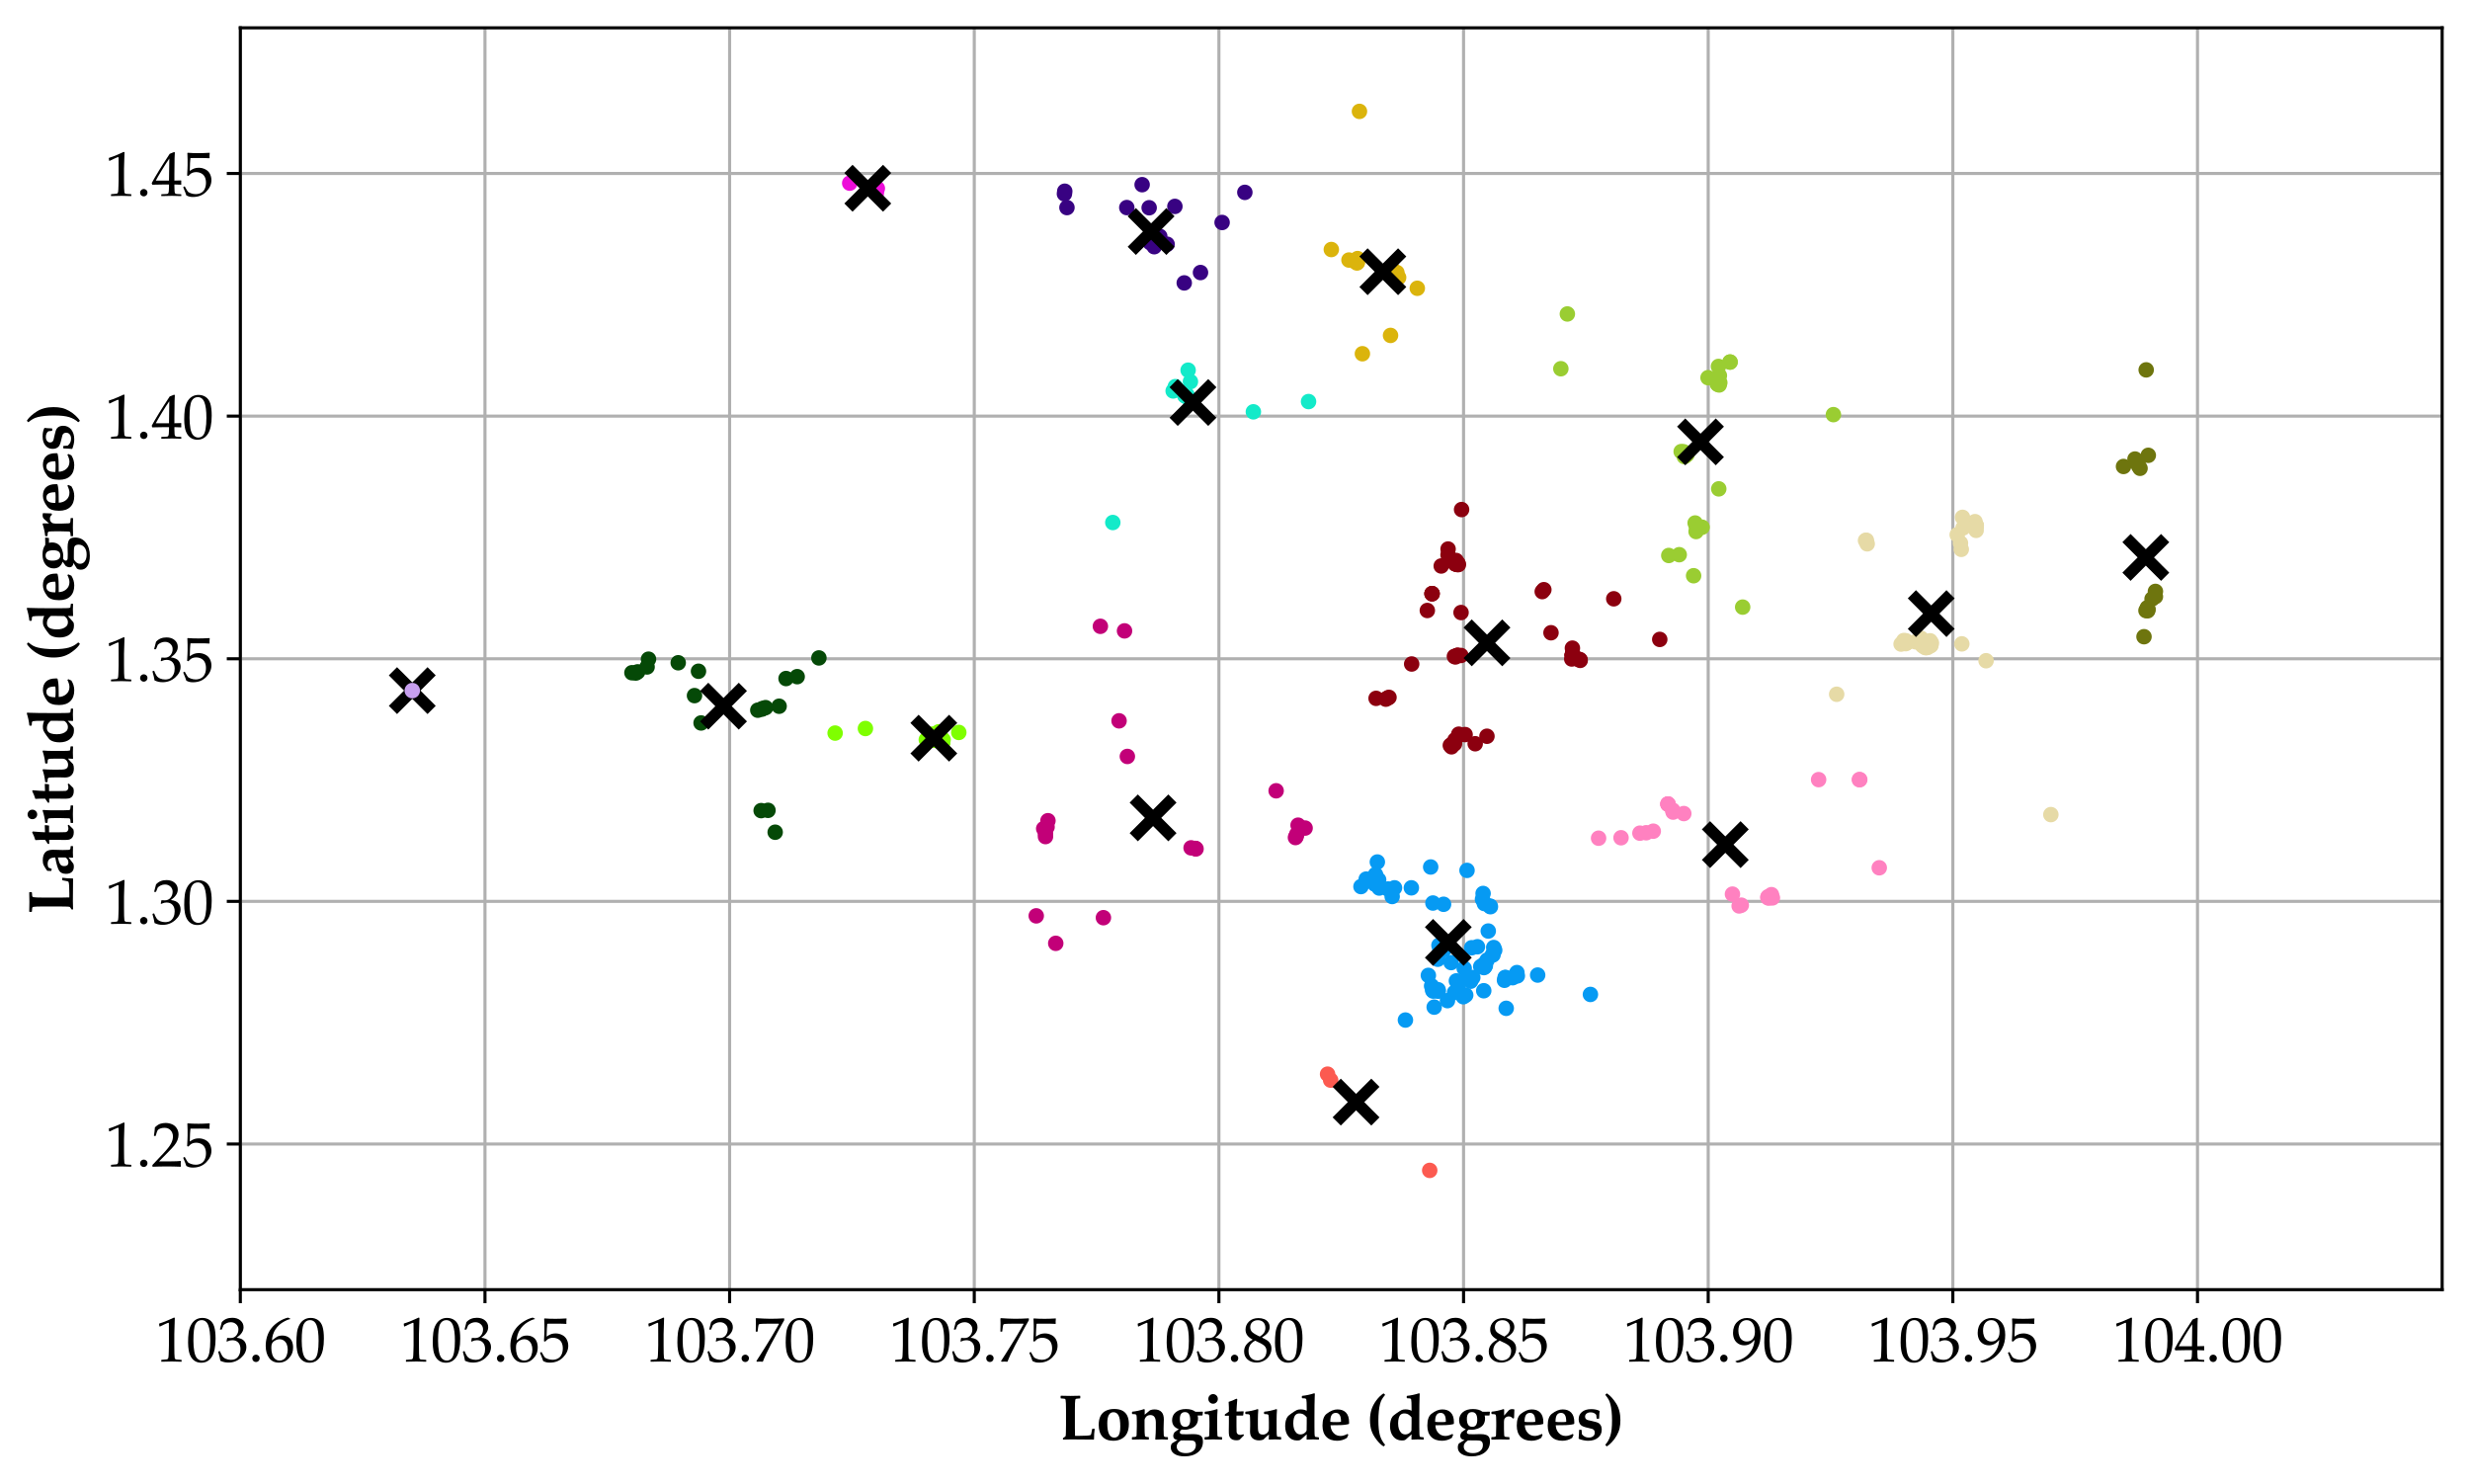<?xml version="1.0" encoding="utf-8" standalone="no"?>
<!DOCTYPE svg PUBLIC "-//W3C//DTD SVG 1.1//EN"
  "http://www.w3.org/Graphics/SVG/1.1/DTD/svg11.dtd">
<svg height="383.553pt" version="1.1" viewBox="0 0 638.482 383.553" width="638.482pt" xmlns="http://www.w3.org/2000/svg" xmlns:xlink="http://www.w3.org/1999/xlink">
 <defs>
  <style type="text/css">*{stroke-linecap:butt;stroke-linejoin:round;}</style>
 </defs>
 <g id="figure_1">
  <g id="patch_1">
   <path d="M 0 383.553 
L 638.482 383.553 
L 638.482 0 
L 0 0 
z
" style="fill:none;"/>
  </g>
  <g id="axes_1">
   <g id="patch_2">
    <path d="M 62.123 333.36 
L 631.283 333.36 
L 631.283 7.2 
L 62.123 7.2 
z
" style="fill:none;"/>
   </g>
   <g id="matplotlib.axis_1">
    <g id="xtick_1">
     <g id="line2d_1">
      <path clip-path="url(#p0f90022004)" d="M 62.123 333.36 
L 62.123 7.2 
" style="fill:none;stroke:#b0b0b0;stroke-linecap:square;stroke-width:0.8;"/>
     </g>
     <g id="line2d_2">
      <defs>
       <path d="M 0 0 
L 0 3.5 
" id="m8019349f32" style="stroke:#000000;stroke-width:0.8;"/>
      </defs>
      <g>
       <use style="stroke:#000000;stroke-width:0.8;" x="62.123" xlink:href="#m8019349f32" y="333.36"/>
      </g>
     </g>
     <g id="text_1">
      <!-- 103.60 -->
      <g transform="translate(40.123 351.93)scale(0.16 -0.16)">
       <defs>
        <path d="M 478 3531 
L 422 3550 
L 391 3806 
L 422 3838 
Q 734 3928 1212 4128 
Q 1691 4328 1897 4434 
L 1978 4403 
Q 1928 3034 1928 2759 
L 1928 1600 
Q 1928 1172 1937 795 
Q 1947 419 1965 351 
Q 1984 284 2029 246 
Q 2075 209 2156 198 
Q 2238 188 2641 166 
L 2663 141 
L 2663 0 
L 2641 -25 
Q 1956 0 1675 0 
Q 1463 0 634 -25 
L 613 0 
L 613 141 
L 638 166 
Q 1106 200 1173 215 
Q 1241 231 1277 270 
Q 1313 309 1334 418 
Q 1356 528 1370 1065 
Q 1384 1603 1384 1616 
L 1384 2847 
Q 1384 3753 1379 3831 
Q 1375 3909 1325 3909 
Q 1313 3909 1291 3903 
Q 1269 3897 1153 3847 
L 844 3709 
Q 650 3625 478 3531 
z
" id="PalatinoLinotype-Roman-31" transform="scale(0.016)"/>
        <path d="M 194 1909 
Q 194 2466 250 2911 
Q 306 3356 498 3704 
Q 691 4053 980 4226 
Q 1269 4400 1638 4400 
Q 2056 4400 2373 4184 
Q 2691 3969 2830 3522 
Q 2969 3075 2969 2306 
Q 2969 1056 2586 465 
Q 2203 -125 1525 -125 
Q 1184 -125 923 22 
Q 663 169 495 447 
Q 328 725 261 1103 
Q 194 1481 194 1909 
z
M 731 2091 
Q 731 1497 820 1009 
Q 909 522 1117 308 
Q 1325 94 1613 94 
Q 1891 94 2077 284 
Q 2263 475 2348 937 
Q 2434 1400 2434 2081 
Q 2434 3150 2231 3662 
Q 2028 4175 1559 4175 
Q 1150 4175 940 3778 
Q 731 3381 731 2091 
z
" id="PalatinoLinotype-Roman-30" transform="scale(0.016)"/>
        <path d="M 325 72 
Q 269 441 116 959 
L 131 1006 
L 247 1050 
L 291 1028 
Q 400 741 525 553 
Q 650 366 884 266 
Q 1119 166 1391 166 
Q 1734 166 1936 309 
Q 2138 453 2247 700 
Q 2356 947 2356 1256 
Q 2356 1672 2139 1909 
Q 1922 2147 1538 2147 
Q 1406 2147 1303 2122 
Q 1200 2097 984 2009 
L 950 2041 
L 1019 2381 
Q 1272 2366 1356 2366 
Q 1722 2366 1936 2625 
Q 2150 2884 2150 3238 
Q 2150 3547 1926 3756 
Q 1703 3966 1375 3966 
Q 1159 3966 967 3878 
Q 775 3791 650 3666 
Q 597 3559 481 3247 
L 450 3219 
L 309 3219 
L 284 3247 
L 472 3972 
Q 863 4413 1531 4413 
Q 2041 4413 2355 4142 
Q 2669 3872 2669 3463 
Q 2669 3150 2484 2889 
Q 2300 2628 1972 2397 
Q 2513 2331 2733 2073 
Q 2953 1816 2953 1450 
Q 2953 850 2409 370 
Q 1866 -109 1153 -109 
Q 941 -109 756 -73 
Q 572 -38 325 72 
z
" id="PalatinoLinotype-Roman-33" transform="scale(0.016)"/>
        <path d="M 800 691 
Q 950 691 1061 584 
Q 1172 478 1172 316 
Q 1172 163 1062 53 
Q 953 -56 800 -56 
Q 644 -56 534 51 
Q 425 159 425 316 
Q 425 472 534 581 
Q 644 691 800 691 
z
" id="PalatinoLinotype-Roman-2e" transform="scale(0.016)"/>
        <path d="M 2700 4322 
L 2700 4284 
Q 2359 4213 1923 3944 
Q 1488 3675 1191 3222 
Q 894 2769 847 2128 
Q 953 2203 1091 2309 
Q 1269 2444 1351 2494 
Q 1434 2544 1573 2581 
Q 1713 2619 1894 2619 
Q 2216 2619 2472 2476 
Q 2728 2334 2856 2057 
Q 2984 1781 2984 1413 
Q 2984 891 2731 539 
Q 2478 188 2193 36 
Q 1909 -116 1541 -116 
Q 913 -116 566 354 
Q 219 825 219 1578 
Q 219 2078 364 2539 
Q 509 3000 806 3373 
Q 1103 3747 1564 4037 
Q 2025 4328 2472 4431 
L 2700 4322 
z
M 788 1341 
Q 788 1031 877 728 
Q 966 425 1162 259 
Q 1359 94 1625 94 
Q 1853 94 2047 222 
Q 2241 350 2342 623 
Q 2444 897 2444 1200 
Q 2444 1503 2344 1742 
Q 2244 1981 2053 2114 
Q 1863 2247 1609 2247 
Q 1422 2247 1234 2156 
Q 1047 2066 945 1950 
Q 844 1834 816 1704 
Q 788 1575 788 1341 
z
" id="PalatinoLinotype-Roman-36" transform="scale(0.016)"/>
       </defs>
       <use xlink:href="#PalatinoLinotype-Roman-31"/>
       <use x="50" xlink:href="#PalatinoLinotype-Roman-30"/>
       <use x="100" xlink:href="#PalatinoLinotype-Roman-33"/>
       <use x="150" xlink:href="#PalatinoLinotype-Roman-2e"/>
       <use x="175" xlink:href="#PalatinoLinotype-Roman-36"/>
       <use x="225" xlink:href="#PalatinoLinotype-Roman-30"/>
      </g>
     </g>
    </g>
    <g id="xtick_2">
     <g id="line2d_3">
      <path clip-path="url(#p0f90022004)" d="M 125.362 333.36 
L 125.362 7.2 
" style="fill:none;stroke:#b0b0b0;stroke-linecap:square;stroke-width:0.8;"/>
     </g>
     <g id="line2d_4">
      <g>
       <use style="stroke:#000000;stroke-width:0.8;" x="125.362" xlink:href="#m8019349f32" y="333.36"/>
      </g>
     </g>
     <g id="text_2">
      <!-- 103.65 -->
      <g transform="translate(103.362 351.93)scale(0.16 -0.16)">
       <defs>
        <path d="M 409 44 
Q 334 288 100 850 
L 106 891 
L 216 953 
L 253 944 
Q 513 472 577 408 
Q 641 344 869 258 
Q 1097 172 1350 172 
Q 1666 172 1909 309 
Q 2153 447 2272 715 
Q 2391 984 2391 1325 
Q 2391 1659 2273 1901 
Q 2156 2144 1915 2269 
Q 1675 2394 1397 2394 
Q 1222 2394 1080 2347 
Q 938 2300 842 2226 
Q 747 2153 616 2009 
L 488 2047 
L 522 2719 
Q 534 2909 534 3103 
L 534 3659 
Q 534 3909 519 4138 
Q 509 4278 509 4316 
L 550 4347 
Q 1028 4309 1641 4309 
Q 2106 4309 2756 4347 
L 2769 4316 
Q 2747 4163 2747 4031 
Q 2747 3966 2756 3813 
L 2725 3794 
Q 2369 3819 1769 3819 
Q 953 3819 822 3813 
Q 775 3444 756 2513 
Q 1013 2700 1219 2767 
Q 1425 2834 1666 2834 
Q 2006 2834 2318 2678 
Q 2631 2522 2786 2225 
Q 2941 1928 2941 1584 
Q 2941 950 2417 417 
Q 1894 -116 1078 -116 
Q 859 -116 717 -78 
Q 575 -41 409 44 
z
" id="PalatinoLinotype-Roman-35" transform="scale(0.016)"/>
       </defs>
       <use xlink:href="#PalatinoLinotype-Roman-31"/>
       <use x="50" xlink:href="#PalatinoLinotype-Roman-30"/>
       <use x="100" xlink:href="#PalatinoLinotype-Roman-33"/>
       <use x="150" xlink:href="#PalatinoLinotype-Roman-2e"/>
       <use x="175" xlink:href="#PalatinoLinotype-Roman-36"/>
       <use x="225" xlink:href="#PalatinoLinotype-Roman-35"/>
      </g>
     </g>
    </g>
    <g id="xtick_3">
     <g id="line2d_5">
      <path clip-path="url(#p0f90022004)" d="M 188.602 333.36 
L 188.602 7.2 
" style="fill:none;stroke:#b0b0b0;stroke-linecap:square;stroke-width:0.8;"/>
     </g>
     <g id="line2d_6">
      <g>
       <use style="stroke:#000000;stroke-width:0.8;" x="188.602" xlink:href="#m8019349f32" y="333.36"/>
      </g>
     </g>
     <g id="text_3">
      <!-- 103.70 -->
      <g transform="translate(166.602 351.93)scale(0.16 -0.16)">
       <defs>
        <path d="M 422 -25 
L 356 41 
Q 469 209 822 766 
L 1394 1678 
L 1931 2556 
L 2400 3363 
Q 2550 3625 2638 3788 
L 2606 3819 
L 1638 3819 
Q 1272 3819 987 3806 
Q 703 3794 653 3770 
Q 603 3747 583 3712 
Q 563 3678 538 3475 
L 481 3034 
L 453 3009 
L 322 3009 
L 294 3034 
L 309 3891 
Q 309 4038 294 4344 
L 356 4375 
Q 528 4356 1054 4334 
Q 1581 4313 1759 4313 
Q 2394 4313 3144 4356 
L 3169 4331 
L 3169 4169 
L 2719 3372 
Q 2309 2641 1784 1639 
Q 1259 638 1019 0 
L 988 -25 
Q 809 -9 719 -9 
Q 575 -9 422 -25 
z
" id="PalatinoLinotype-Roman-37" transform="scale(0.016)"/>
       </defs>
       <use xlink:href="#PalatinoLinotype-Roman-31"/>
       <use x="50" xlink:href="#PalatinoLinotype-Roman-30"/>
       <use x="100" xlink:href="#PalatinoLinotype-Roman-33"/>
       <use x="150" xlink:href="#PalatinoLinotype-Roman-2e"/>
       <use x="175" xlink:href="#PalatinoLinotype-Roman-37"/>
       <use x="225" xlink:href="#PalatinoLinotype-Roman-30"/>
      </g>
     </g>
    </g>
    <g id="xtick_4">
     <g id="line2d_7">
      <path clip-path="url(#p0f90022004)" d="M 251.843 333.36 
L 251.843 7.2 
" style="fill:none;stroke:#b0b0b0;stroke-linecap:square;stroke-width:0.8;"/>
     </g>
     <g id="line2d_8">
      <g>
       <use style="stroke:#000000;stroke-width:0.8;" x="251.843" xlink:href="#m8019349f32" y="333.36"/>
      </g>
     </g>
     <g id="text_4">
      <!-- 103.75 -->
      <g transform="translate(229.843 351.93)scale(0.16 -0.16)">
       <use xlink:href="#PalatinoLinotype-Roman-31"/>
       <use x="50" xlink:href="#PalatinoLinotype-Roman-30"/>
       <use x="100" xlink:href="#PalatinoLinotype-Roman-33"/>
       <use x="150" xlink:href="#PalatinoLinotype-Roman-2e"/>
       <use x="175" xlink:href="#PalatinoLinotype-Roman-37"/>
       <use x="225" xlink:href="#PalatinoLinotype-Roman-35"/>
      </g>
     </g>
    </g>
    <g id="xtick_5">
     <g id="line2d_9">
      <path clip-path="url(#p0f90022004)" d="M 315.082 333.36 
L 315.082 7.2 
" style="fill:none;stroke:#b0b0b0;stroke-linecap:square;stroke-width:0.8;"/>
     </g>
     <g id="line2d_10">
      <g>
       <use style="stroke:#000000;stroke-width:0.8;" x="315.082" xlink:href="#m8019349f32" y="333.36"/>
      </g>
     </g>
     <g id="text_5">
      <!-- 103.80 -->
      <g transform="translate(293.082 351.93)scale(0.16 -0.16)">
       <defs>
        <path d="M 1050 2216 
Q 703 2400 523 2639 
Q 344 2878 344 3219 
Q 344 3697 697 4039 
Q 1050 4381 1659 4381 
Q 1969 4381 2233 4273 
Q 2497 4166 2640 3952 
Q 2784 3738 2784 3475 
Q 2784 3200 2615 2948 
Q 2447 2697 2019 2438 
L 2019 2409 
Q 2384 2234 2561 2112 
Q 2738 1991 2850 1783 
Q 2963 1575 2963 1303 
Q 2963 931 2748 589 
Q 2534 247 2184 69 
Q 1834 -109 1459 -109 
Q 913 -109 556 197 
Q 200 503 200 1013 
Q 200 1425 445 1723 
Q 691 2022 1050 2188 
L 1050 2216 
z
M 1778 2516 
Q 2113 2725 2231 2936 
Q 2350 3147 2350 3391 
Q 2350 3750 2144 3959 
Q 1938 4169 1591 4169 
Q 1259 4169 1040 3983 
Q 822 3797 822 3463 
Q 822 3209 964 3023 
Q 1106 2838 1778 2516 
z
M 1303 2103 
Q 934 1884 790 1632 
Q 647 1381 647 1063 
Q 647 616 897 361 
Q 1147 106 1541 106 
Q 1809 106 2028 231 
Q 2247 356 2355 573 
Q 2463 791 2463 1047 
Q 2463 1416 2205 1622 
Q 1947 1828 1303 2103 
z
" id="PalatinoLinotype-Roman-38" transform="scale(0.016)"/>
       </defs>
       <use xlink:href="#PalatinoLinotype-Roman-31"/>
       <use x="50" xlink:href="#PalatinoLinotype-Roman-30"/>
       <use x="100" xlink:href="#PalatinoLinotype-Roman-33"/>
       <use x="150" xlink:href="#PalatinoLinotype-Roman-2e"/>
       <use x="175" xlink:href="#PalatinoLinotype-Roman-38"/>
       <use x="225" xlink:href="#PalatinoLinotype-Roman-30"/>
      </g>
     </g>
    </g>
    <g id="xtick_6">
     <g id="line2d_11">
      <path clip-path="url(#p0f90022004)" d="M 378.322 333.36 
L 378.322 7.2 
" style="fill:none;stroke:#b0b0b0;stroke-linecap:square;stroke-width:0.8;"/>
     </g>
     <g id="line2d_12">
      <g>
       <use style="stroke:#000000;stroke-width:0.8;" x="378.322" xlink:href="#m8019349f32" y="333.36"/>
      </g>
     </g>
     <g id="text_6">
      <!-- 103.85 -->
      <g transform="translate(356.322 351.93)scale(0.16 -0.16)">
       <use xlink:href="#PalatinoLinotype-Roman-31"/>
       <use x="50" xlink:href="#PalatinoLinotype-Roman-30"/>
       <use x="100" xlink:href="#PalatinoLinotype-Roman-33"/>
       <use x="150" xlink:href="#PalatinoLinotype-Roman-2e"/>
       <use x="175" xlink:href="#PalatinoLinotype-Roman-38"/>
       <use x="225" xlink:href="#PalatinoLinotype-Roman-35"/>
      </g>
     </g>
    </g>
    <g id="xtick_7">
     <g id="line2d_13">
      <path clip-path="url(#p0f90022004)" d="M 441.562 333.36 
L 441.562 7.2 
" style="fill:none;stroke:#b0b0b0;stroke-linecap:square;stroke-width:0.8;"/>
     </g>
     <g id="line2d_14">
      <g>
       <use style="stroke:#000000;stroke-width:0.8;" x="441.562" xlink:href="#m8019349f32" y="333.36"/>
      </g>
     </g>
     <g id="text_7">
      <!-- 103.90 -->
      <g transform="translate(419.562 351.93)scale(0.16 -0.16)">
       <defs>
        <path d="M 416 -25 
L 416 34 
Q 1284 234 1781 798 
Q 2278 1363 2341 2178 
Q 1881 1631 1313 1631 
Q 953 1631 686 1803 
Q 419 1975 291 2250 
Q 163 2525 163 2894 
Q 163 3572 570 3981 
Q 978 4391 1581 4391 
Q 2191 4391 2567 3950 
Q 2944 3509 2944 2681 
Q 2944 2316 2875 1980 
Q 2806 1644 2615 1291 
Q 2425 938 2111 634 
Q 1797 331 1401 129 
Q 1006 -72 622 -125 
L 416 -25 
z
M 703 3097 
Q 703 2825 798 2564 
Q 894 2303 1091 2161 
Q 1288 2019 1553 2019 
Q 1922 2019 2147 2267 
Q 2372 2516 2372 3009 
Q 2372 3522 2150 3848 
Q 1928 4175 1541 4175 
Q 1169 4175 936 3900 
Q 703 3625 703 3097 
z
" id="PalatinoLinotype-Roman-39" transform="scale(0.016)"/>
       </defs>
       <use xlink:href="#PalatinoLinotype-Roman-31"/>
       <use x="50" xlink:href="#PalatinoLinotype-Roman-30"/>
       <use x="100" xlink:href="#PalatinoLinotype-Roman-33"/>
       <use x="150" xlink:href="#PalatinoLinotype-Roman-2e"/>
       <use x="175" xlink:href="#PalatinoLinotype-Roman-39"/>
       <use x="225" xlink:href="#PalatinoLinotype-Roman-30"/>
      </g>
     </g>
    </g>
    <g id="xtick_8">
     <g id="line2d_15">
      <path clip-path="url(#p0f90022004)" d="M 504.803 333.36 
L 504.803 7.2 
" style="fill:none;stroke:#b0b0b0;stroke-linecap:square;stroke-width:0.8;"/>
     </g>
     <g id="line2d_16">
      <g>
       <use style="stroke:#000000;stroke-width:0.8;" x="504.803" xlink:href="#m8019349f32" y="333.36"/>
      </g>
     </g>
     <g id="text_8">
      <!-- 103.95 -->
      <g transform="translate(482.803 351.93)scale(0.16 -0.16)">
       <use xlink:href="#PalatinoLinotype-Roman-31"/>
       <use x="50" xlink:href="#PalatinoLinotype-Roman-30"/>
       <use x="100" xlink:href="#PalatinoLinotype-Roman-33"/>
       <use x="150" xlink:href="#PalatinoLinotype-Roman-2e"/>
       <use x="175" xlink:href="#PalatinoLinotype-Roman-39"/>
       <use x="225" xlink:href="#PalatinoLinotype-Roman-35"/>
      </g>
     </g>
    </g>
    <g id="xtick_9">
     <g id="line2d_17">
      <path clip-path="url(#p0f90022004)" d="M 568.043 333.36 
L 568.043 7.2 
" style="fill:none;stroke:#b0b0b0;stroke-linecap:square;stroke-width:0.8;"/>
     </g>
     <g id="line2d_18">
      <g>
       <use style="stroke:#000000;stroke-width:0.8;" x="568.043" xlink:href="#m8019349f32" y="333.36"/>
      </g>
     </g>
     <g id="text_9">
      <!-- 104.00 -->
      <g transform="translate(546.043 351.93)scale(0.16 -0.16)">
       <defs>
        <path d="M 1028 -25 
L 1003 0 
L 1003 134 
L 1028 159 
Q 1491 172 1577 187 
Q 1663 203 1703 253 
Q 1744 303 1764 497 
Q 1784 691 1784 909 
L 1784 1141 
L 1100 1141 
Q 503 1141 91 1122 
L 38 1291 
Q 581 2309 1853 4241 
L 2294 4419 
L 2372 4381 
Q 2338 3850 2338 3066 
L 2328 2184 
L 2328 1538 
Q 2759 1541 2994 1556 
L 3022 1525 
Q 3016 1406 3016 1353 
Q 3019 1250 3025 1150 
L 2994 1122 
Q 2691 1141 2488 1141 
L 2328 1141 
L 2328 931 
Q 2328 581 2347 434 
Q 2366 288 2406 245 
Q 2447 203 2570 183 
Q 2694 163 2997 159 
L 3025 134 
L 3025 0 
L 3000 -25 
Q 2450 0 2078 0 
Q 1472 0 1028 -25 
z
M 450 1538 
L 1784 1538 
L 1813 3759 
Q 1513 3331 1056 2584 
Q 600 1838 450 1538 
z
" id="PalatinoLinotype-Roman-34" transform="scale(0.016)"/>
       </defs>
       <use xlink:href="#PalatinoLinotype-Roman-31"/>
       <use x="50" xlink:href="#PalatinoLinotype-Roman-30"/>
       <use x="100" xlink:href="#PalatinoLinotype-Roman-34"/>
       <use x="150" xlink:href="#PalatinoLinotype-Roman-2e"/>
       <use x="175" xlink:href="#PalatinoLinotype-Roman-30"/>
       <use x="225" xlink:href="#PalatinoLinotype-Roman-30"/>
      </g>
     </g>
    </g>
    <g id="text_10">
     <!-- Longitude (degrees) -->
     <g transform="translate(273.651 372.07)scale(0.16 -0.16)">
      <defs>
       <path d="M 3641 1044 
Q 3572 588 3572 13 
L 3541 -19 
L 1269 0 
Q 700 0 466 -19 
L 434 13 
L 434 100 
L 450 138 
Q 681 284 700 322 
Q 728 378 734 738 
L 744 1438 
L 744 3022 
Q 744 3766 703 3991 
Q 688 4081 597 4106 
Q 550 4119 231 4138 
L 200 4169 
L 200 4381 
L 231 4409 
Q 553 4391 1175 4391 
Q 1819 4391 2153 4409 
L 2184 4381 
L 2184 4166 
L 2153 4138 
Q 1834 4119 1788 4106 
Q 1697 4081 1681 3991 
Q 1641 3766 1641 3022 
L 1641 1153 
Q 1641 744 1656 359 
L 2081 359 
Q 2994 359 3200 431 
Q 3234 444 3250 466 
Q 3281 509 3309 653 
L 3384 1041 
L 3416 1075 
L 3606 1075 
L 3641 1044 
z
" id="PalatinoLinotype-Bold-4c" transform="scale(0.016)"/>
       <path d="M 3303 1550 
Q 3303 444 2559 53 
Q 2197 -138 1731 -138 
Q 1013 -138 636 278 
Q 259 694 259 1469 
Q 259 2541 991 2897 
Q 1350 3072 1825 3072 
Q 2822 3072 3147 2381 
Q 3303 2050 3303 1550 
z
M 2438 1294 
Q 2438 2072 2267 2408 
Q 2097 2744 1747 2744 
Q 1125 2744 1125 1622 
Q 1125 181 1822 181 
Q 2256 181 2375 659 
Q 2438 909 2438 1294 
z
M 1813 -244 
L 1813 -244 
z
M 1813 3181 
L 1813 3181 
z
" id="PalatinoLinotype-Bold-6f" transform="scale(0.016)"/>
       <path d="M 3775 13 
L 3744 -22 
Q 3400 0 3163 0 
Q 2944 0 2525 -22 
L 2494 9 
Q 2550 706 2550 1084 
L 2550 1697 
Q 2550 2459 2000 2459 
Q 1713 2459 1550 2263 
Q 1413 2097 1413 1928 
L 1413 1344 
Q 1413 534 1453 350 
Q 1478 241 1816 234 
L 1847 203 
L 1847 13 
L 1816 -19 
Q 1550 0 1022 0 
Q 463 0 169 -22 
L 138 9 
L 138 200 
L 169 231 
Q 469 241 541 278 
Q 603 306 609 428 
Q 631 834 631 1300 
L 631 1747 
Q 631 2372 584 2466 
Q 553 2528 450 2544 
Q 413 2550 178 2559 
L 147 2591 
L 147 2766 
L 178 2800 
Q 741 2853 1363 3059 
L 1431 3019 
L 1425 2494 
L 1963 2944 
Q 2169 3028 2416 3028 
Q 2913 3028 3159 2728 
Q 3359 2484 3359 2013 
Q 3359 1959 3346 1578 
Q 3334 1197 3334 1034 
Q 3334 563 3350 433 
Q 3366 303 3422 268 
Q 3478 234 3747 228 
L 3775 197 
L 3775 13 
z
" id="PalatinoLinotype-Bold-6e" transform="scale(0.016)"/>
       <path d="M 3491 -216 
Q 3491 -900 2980 -1306 
Q 2469 -1713 1644 -1713 
Q 997 -1713 620 -1470 
Q 244 -1228 244 -819 
Q 244 -544 366 -403 
Q 378 -388 697 -197 
Q 850 -106 922 -69 
Q 491 6 491 347 
Q 491 528 616 716 
Q 625 728 784 841 
Q 859 894 1050 1031 
Q 375 1275 375 1934 
Q 375 2444 756 2755 
Q 1138 3066 1772 3066 
Q 2384 3066 2731 2794 
Q 2928 2784 2984 2788 
Q 3138 2794 3447 2803 
L 3484 2769 
L 3450 2447 
L 3416 2416 
L 2953 2416 
Q 2994 2266 2994 2109 
Q 2994 1366 2272 1094 
Q 1947 972 1631 972 
Q 1525 972 1356 988 
Q 1159 881 1159 709 
Q 1159 550 1388 528 
Q 1519 516 1825 516 
Q 1922 516 2162 525 
Q 2403 534 2519 534 
Q 3225 534 3397 222 
Q 3491 53 3491 -216 
z
M 2206 1969 
Q 2206 2756 1678 2756 
Q 1159 2756 1159 2075 
Q 1159 1269 1700 1269 
Q 2206 1269 2206 1969 
z
M 2775 -572 
Q 2775 -231 2538 -144 
Q 2438 -106 2138 -103 
L 1544 -97 
Q 1444 -97 1269 -103 
Q 841 -369 841 -713 
Q 841 -1028 1094 -1208 
Q 1347 -1388 1772 -1388 
Q 2228 -1388 2501 -1167 
Q 2775 -947 2775 -572 
z
" id="PalatinoLinotype-Bold-67" transform="scale(0.016)"/>
       <path d="M 1522 4088 
Q 1522 3888 1381 3745 
Q 1241 3603 1044 3603 
Q 844 3603 703 3745 
Q 563 3888 563 4088 
Q 563 4294 705 4434 
Q 847 4575 1044 4575 
Q 1238 4575 1380 4434 
Q 1522 4294 1522 4088 
z
M 1953 9 
L 1922 -22 
Q 1625 0 1066 0 
Q 506 0 213 -22 
L 181 9 
L 181 200 
L 213 231 
Q 513 241 584 278 
Q 647 306 653 428 
Q 675 834 675 1300 
L 675 1747 
Q 675 2353 628 2466 
Q 603 2528 494 2544 
Q 456 2550 222 2559 
L 191 2591 
L 191 2766 
L 222 2800 
Q 822 2853 1431 3059 
L 1497 3019 
Q 1456 2450 1456 2059 
L 1456 1063 
Q 1456 834 1478 428 
Q 1484 306 1547 278 
Q 1619 241 1919 231 
L 1953 200 
L 1953 9 
z
M 1066 -244 
L 1066 -244 
z
" id="PalatinoLinotype-Bold-69" transform="scale(0.016)"/>
       <path d="M 2081 409 
Q 2059 384 1947 278 
Q 1763 103 1631 -41 
Q 1478 -91 1322 -91 
Q 888 -91 688 163 
Q 603 272 575 416 
Q 544 588 547 866 
L 556 1613 
L 556 2394 
L 472 2394 
L 306 2388 
L 178 2388 
L 144 2416 
L 144 2497 
L 169 2544 
Q 225 2581 344 2656 
Q 484 2744 556 2803 
L 556 3228 
Q 556 3494 531 3791 
Q 766 3866 911 3923 
Q 1056 3981 1322 4113 
L 1403 4050 
Q 1366 3663 1350 3356 
L 1322 2816 
L 1425 2816 
Q 1766 2816 2013 2838 
L 2047 2803 
L 2003 2438 
L 1972 2406 
L 1322 2406 
L 1322 1347 
Q 1322 838 1334 747 
Q 1350 616 1445 534 
Q 1541 453 1703 453 
Q 1831 453 2013 522 
L 2081 409 
z
" id="PalatinoLinotype-Bold-74" transform="scale(0.016)"/>
       <path d="M 3753 16 
L 3722 -16 
Q 3253 0 3131 0 
Q 3028 0 2825 -8 
Q 2622 -16 2522 -16 
L 2497 9 
Q 2522 266 2522 497 
Q 2359 375 1953 -22 
Q 1750 -100 1519 -100 
Q 1097 -100 853 129 
Q 609 359 609 791 
Q 609 844 615 1016 
Q 622 1188 622 1347 
L 622 1747 
Q 622 2366 575 2466 
Q 544 2528 441 2544 
Q 403 2550 166 2559 
L 134 2591 
L 134 2766 
L 166 2800 
Q 763 2853 1375 3059 
L 1444 3019 
Q 1403 2500 1403 2059 
L 1403 1450 
Q 1403 1022 1431 866 
Q 1463 678 1580 581 
Q 1697 484 1894 484 
Q 2138 484 2322 641 
Q 2497 797 2506 997 
Q 2513 1150 2513 1188 
L 2513 1747 
Q 2513 2359 2466 2466 
Q 2438 2528 2334 2544 
Q 2297 2550 2059 2559 
L 2025 2591 
L 2025 2766 
L 2059 2800 
Q 2653 2853 3269 3059 
L 3334 3019 
Q 3294 2550 3294 2059 
L 3294 1078 
Q 3294 419 3331 331 
Q 3350 288 3394 275 
Q 3469 253 3719 238 
L 3753 206 
L 3753 16 
z
M 1941 3181 
L 1941 3181 
z
M 1941 -244 
L 1941 -244 
z
" id="PalatinoLinotype-Bold-75" transform="scale(0.016)"/>
       <path d="M 3750 9 
L 3719 -22 
Q 3413 0 3166 0 
Q 2931 0 2531 -22 
L 2503 0 
Q 2516 153 2516 513 
Q 2403 419 2194 225 
Q 1934 -16 1856 -63 
Q 1756 -109 1531 -109 
Q 997 -109 669 294 
Q 341 697 341 1338 
Q 341 1959 594 2306 
Q 659 2397 981 2628 
Q 1356 2897 1528 2969 
Q 1678 3031 1909 3031 
Q 2234 3031 2516 2894 
L 2516 3069 
Q 2516 3891 2475 4038 
Q 2453 4119 2347 4138 
Q 2297 4147 2059 4156 
L 2028 4191 
L 2028 4363 
L 2059 4397 
Q 2659 4459 3269 4656 
L 3338 4619 
Q 3338 4606 3325 4309 
Q 3297 3638 3297 2291 
L 3297 1281 
Q 3297 403 3338 316 
Q 3363 263 3406 250 
Q 3475 228 3719 209 
L 3750 178 
L 3750 9 
z
M 2516 1641 
L 2516 2228 
Q 2291 2497 2084 2572 
Q 1944 2622 1784 2622 
Q 1353 2622 1228 2178 
Q 1159 1931 1159 1628 
Q 1159 981 1463 669 
Q 1622 503 1891 503 
Q 2113 503 2303 644 
Q 2475 769 2506 913 
Q 2516 956 2516 1641 
z
" id="PalatinoLinotype-Bold-64" transform="scale(0.016)"/>
       <path d="M 2975 1753 
Q 2975 1700 2972 1594 
L 2938 1550 
Q 2525 1438 1844 1438 
Q 1722 1438 1475 1433 
Q 1228 1428 1103 1428 
Q 1122 969 1388 669 
Q 1666 347 2113 347 
Q 2413 347 2825 553 
L 2900 463 
L 2763 153 
Q 2306 -138 1772 -138 
Q 1069 -138 680 259 
Q 291 656 291 1391 
Q 291 2263 706 2584 
Q 1281 3028 1797 3028 
Q 2356 3028 2663 2706 
Q 2975 2375 2975 1753 
z
M 2159 1834 
Q 2159 2678 1634 2678 
Q 1081 2678 1081 1841 
L 1081 1772 
Q 1263 1744 1725 1744 
Q 1966 1744 2156 1772 
Q 2159 1816 2159 1834 
z
M 1781 -244 
L 1781 -244 
z
M 1781 3181 
L 1781 3181 
z
" id="PalatinoLinotype-Bold-65" transform="scale(0.016)"/>
       <path id="PalatinoLinotype-Bold-20" transform="scale(0.016)"/>
       <path d="M 1756 -697 
Q 1425 -503 1061 -32 
Q 697 438 548 895 
Q 400 1353 400 1950 
Q 400 2544 547 3006 
Q 694 3469 1023 3919 
Q 1353 4369 1744 4634 
L 1791 4634 
L 1913 4525 
L 1913 4478 
Q 1700 4219 1592 4026 
Q 1484 3834 1409 3545 
Q 1334 3256 1290 2829 
Q 1247 2403 1247 1903 
Q 1247 953 1401 415 
Q 1556 -122 1913 -525 
L 1913 -569 
L 1803 -691 
L 1756 -697 
z
" id="PalatinoLinotype-Bold-28" transform="scale(0.016)"/>
       <path d="M 2484 3019 
L 2463 2463 
Q 2459 2325 2450 2150 
L 2319 2109 
Q 2172 2322 1913 2322 
Q 1678 2322 1525 2134 
Q 1431 2019 1431 1794 
L 1431 1063 
Q 1431 834 1453 428 
Q 1459 313 1518 278 
Q 1578 244 1953 231 
L 1984 203 
L 1984 13 
L 1953 -19 
Q 1494 0 1041 0 
Q 481 0 188 -22 
L 156 9 
L 156 200 
L 188 231 
Q 488 241 559 278 
Q 622 306 628 428 
Q 650 834 650 1300 
L 650 1747 
Q 650 2372 603 2466 
Q 572 2528 469 2544 
Q 431 2550 197 2559 
L 166 2591 
L 166 2766 
L 197 2800 
Q 759 2853 1381 3059 
L 1450 3019 
L 1444 2406 
Q 1638 2631 1913 2931 
Q 2041 3056 2263 3056 
Q 2394 3056 2484 3019 
z
" id="PalatinoLinotype-Bold-72" transform="scale(0.016)"/>
       <path d="M 2622 981 
Q 2622 478 2242 170 
Q 1863 -138 1250 -138 
Q 816 -138 319 50 
L 284 97 
Q 313 384 319 544 
L 334 938 
L 366 972 
L 550 972 
L 588 938 
Q 600 588 616 525 
Q 881 184 1313 184 
Q 1588 184 1753 318 
Q 1919 453 1919 678 
Q 1919 963 1669 1056 
Q 1563 1097 1247 1163 
Q 731 1272 556 1413 
Q 291 1625 291 2041 
Q 291 2494 619 2769 
Q 963 3056 1550 3056 
Q 2050 3056 2381 2888 
L 2409 2838 
Q 2375 2697 2356 2116 
L 2322 2084 
L 2144 2084 
L 2109 2116 
Q 2097 2341 2066 2481 
Q 1869 2731 1494 2731 
Q 1250 2731 1094 2612 
Q 938 2494 938 2300 
Q 938 2041 1203 1953 
Q 1322 1916 1666 1847 
Q 2191 1744 2359 1609 
Q 2622 1400 2622 981 
z
" id="PalatinoLinotype-Bold-73" transform="scale(0.016)"/>
       <path d="M 341 4634 
L 391 4634 
Q 872 4309 1301 3629 
Q 1731 2950 1731 1950 
Q 1731 1484 1648 1118 
Q 1566 753 1350 376 
Q 1134 0 861 -284 
Q 588 -569 378 -697 
L 331 -691 
L 219 -569 
L 219 -525 
Q 547 -166 717 365 
Q 888 897 888 1903 
Q 888 2400 844 2828 
Q 800 3256 725 3542 
Q 650 3828 544 4018 
Q 438 4209 222 4478 
L 219 4525 
L 341 4634 
z
" id="PalatinoLinotype-Bold-29" transform="scale(0.016)"/>
      </defs>
      <use xlink:href="#PalatinoLinotype-Bold-4c"/>
      <use x="60.596" xlink:href="#PalatinoLinotype-Bold-6f"/>
      <use x="116.211" xlink:href="#PalatinoLinotype-Bold-6e"/>
      <use x="177.295" xlink:href="#PalatinoLinotype-Bold-67"/>
      <use x="232.861" xlink:href="#PalatinoLinotype-Bold-69"/>
      <use x="266.162" xlink:href="#PalatinoLinotype-Bold-74"/>
      <use x="299.463" xlink:href="#PalatinoLinotype-Bold-75"/>
      <use x="360.547" xlink:href="#PalatinoLinotype-Bold-64"/>
      <use x="421.631" xlink:href="#PalatinoLinotype-Bold-65"/>
      <use x="471.631" xlink:href="#PalatinoLinotype-Bold-20"/>
      <use x="496.631" xlink:href="#PalatinoLinotype-Bold-28"/>
      <use x="529.932" xlink:href="#PalatinoLinotype-Bold-64"/>
      <use x="591.016" xlink:href="#PalatinoLinotype-Bold-65"/>
      <use x="641.016" xlink:href="#PalatinoLinotype-Bold-67"/>
      <use x="696.582" xlink:href="#PalatinoLinotype-Bold-72"/>
      <use x="735.498" xlink:href="#PalatinoLinotype-Bold-65"/>
      <use x="785.498" xlink:href="#PalatinoLinotype-Bold-65"/>
      <use x="835.498" xlink:href="#PalatinoLinotype-Bold-73"/>
      <use x="879.883" xlink:href="#PalatinoLinotype-Bold-29"/>
     </g>
    </g>
   </g>
   <g id="matplotlib.axis_2">
    <g id="ytick_1">
     <g id="line2d_19">
      <path clip-path="url(#p0f90022004)" d="M 62.123 295.726 
L 631.283 295.726 
" style="fill:none;stroke:#b0b0b0;stroke-linecap:square;stroke-width:0.8;"/>
     </g>
     <g id="line2d_20">
      <defs>
       <path d="M 0 0 
L -3.5 0 
" id="m852edb4f56" style="stroke:#000000;stroke-width:0.8;"/>
      </defs>
      <g>
       <use style="stroke:#000000;stroke-width:0.8;" x="62.123" xlink:href="#m852edb4f56" y="295.726"/>
      </g>
     </g>
     <g id="text_11">
      <!-- 1.25 -->
      <g transform="translate(27.122 301.511)scale(0.16 -0.16)">
       <defs>
        <path d="M 144 -31 
L 106 0 
L 106 144 
L 1153 1253 
Q 1800 1938 1990 2313 
Q 2181 2688 2181 3013 
Q 2181 3394 1950 3647 
Q 1719 3900 1325 3900 
Q 1072 3900 884 3822 
Q 697 3744 633 3647 
Q 569 3550 447 3103 
L 419 3078 
L 291 3078 
L 259 3106 
Q 331 3528 359 3941 
Q 653 4228 908 4308 
Q 1163 4388 1441 4388 
Q 1772 4388 2075 4263 
Q 2378 4138 2562 3858 
Q 2747 3578 2747 3209 
Q 2747 2934 2639 2657 
Q 2531 2381 2323 2123 
Q 2116 1866 1756 1506 
L 781 513 
L 2016 513 
Q 2584 513 2963 553 
L 2984 528 
Q 2966 422 2966 250 
Q 2966 94 2984 3 
L 2963 -31 
Q 2738 -19 2272 -9 
Q 1806 0 1656 0 
Q 1353 0 840 -8 
Q 328 -16 144 -31 
z
" id="PalatinoLinotype-Roman-32" transform="scale(0.016)"/>
       </defs>
       <use xlink:href="#PalatinoLinotype-Roman-31"/>
       <use x="50" xlink:href="#PalatinoLinotype-Roman-2e"/>
       <use x="75" xlink:href="#PalatinoLinotype-Roman-32"/>
       <use x="125" xlink:href="#PalatinoLinotype-Roman-35"/>
      </g>
     </g>
    </g>
    <g id="ytick_2">
     <g id="line2d_21">
      <path clip-path="url(#p0f90022004)" d="M 62.123 233.003 
L 631.283 233.003 
" style="fill:none;stroke:#b0b0b0;stroke-linecap:square;stroke-width:0.8;"/>
     </g>
     <g id="line2d_22">
      <g>
       <use style="stroke:#000000;stroke-width:0.8;" x="62.123" xlink:href="#m852edb4f56" y="233.003"/>
      </g>
     </g>
     <g id="text_12">
      <!-- 1.30 -->
      <g transform="translate(27.122 238.788)scale(0.16 -0.16)">
       <use xlink:href="#PalatinoLinotype-Roman-31"/>
       <use x="50" xlink:href="#PalatinoLinotype-Roman-2e"/>
       <use x="75" xlink:href="#PalatinoLinotype-Roman-33"/>
       <use x="125" xlink:href="#PalatinoLinotype-Roman-30"/>
      </g>
     </g>
    </g>
    <g id="ytick_3">
     <g id="line2d_23">
      <path clip-path="url(#p0f90022004)" d="M 62.123 170.28 
L 631.283 170.28 
" style="fill:none;stroke:#b0b0b0;stroke-linecap:square;stroke-width:0.8;"/>
     </g>
     <g id="line2d_24">
      <g>
       <use style="stroke:#000000;stroke-width:0.8;" x="62.123" xlink:href="#m852edb4f56" y="170.28"/>
      </g>
     </g>
     <g id="text_13">
      <!-- 1.35 -->
      <g transform="translate(27.122 176.065)scale(0.16 -0.16)">
       <use xlink:href="#PalatinoLinotype-Roman-31"/>
       <use x="50" xlink:href="#PalatinoLinotype-Roman-2e"/>
       <use x="75" xlink:href="#PalatinoLinotype-Roman-33"/>
       <use x="125" xlink:href="#PalatinoLinotype-Roman-35"/>
      </g>
     </g>
    </g>
    <g id="ytick_4">
     <g id="line2d_25">
      <path clip-path="url(#p0f90022004)" d="M 62.123 107.557 
L 631.283 107.557 
" style="fill:none;stroke:#b0b0b0;stroke-linecap:square;stroke-width:0.8;"/>
     </g>
     <g id="line2d_26">
      <g>
       <use style="stroke:#000000;stroke-width:0.8;" x="62.123" xlink:href="#m852edb4f56" y="107.557"/>
      </g>
     </g>
     <g id="text_14">
      <!-- 1.40 -->
      <g transform="translate(27.122 113.342)scale(0.16 -0.16)">
       <use xlink:href="#PalatinoLinotype-Roman-31"/>
       <use x="50" xlink:href="#PalatinoLinotype-Roman-2e"/>
       <use x="75" xlink:href="#PalatinoLinotype-Roman-34"/>
       <use x="125" xlink:href="#PalatinoLinotype-Roman-30"/>
      </g>
     </g>
    </g>
    <g id="ytick_5">
     <g id="line2d_27">
      <path clip-path="url(#p0f90022004)" d="M 62.123 44.834 
L 631.283 44.834 
" style="fill:none;stroke:#b0b0b0;stroke-linecap:square;stroke-width:0.8;"/>
     </g>
     <g id="line2d_28">
      <g>
       <use style="stroke:#000000;stroke-width:0.8;" x="62.123" xlink:href="#m852edb4f56" y="44.834"/>
      </g>
     </g>
     <g id="text_15">
      <!-- 1.45 -->
      <g transform="translate(27.122 50.619)scale(0.16 -0.16)">
       <use xlink:href="#PalatinoLinotype-Roman-31"/>
       <use x="50" xlink:href="#PalatinoLinotype-Roman-2e"/>
       <use x="75" xlink:href="#PalatinoLinotype-Roman-34"/>
       <use x="125" xlink:href="#PalatinoLinotype-Roman-35"/>
      </g>
     </g>
    </g>
    <g id="text_16">
     <!-- Latitude (degrees) -->
     <g transform="translate(18.84 236.215)rotate(-90)scale(0.16 -0.16)">
      <defs>
       <path d="M 3053 19 
L 3019 -16 
Q 2756 0 2416 0 
Q 2150 0 1906 -16 
L 1878 19 
L 1906 438 
L 1300 -25 
Q 1228 -78 1094 -91 
Q 1041 -97 969 -97 
Q 622 -97 436 112 
Q 250 322 250 691 
Q 250 1178 559 1381 
Q 894 1603 1906 1781 
Q 1906 2278 1644 2447 
Q 1484 2550 1263 2550 
Q 1019 2550 878 2450 
L 759 2159 
L 719 2138 
L 559 2175 
L 538 2219 
L 553 2588 
Q 1069 2969 1328 3019 
Q 1438 3041 1613 3041 
Q 2228 3041 2491 2719 
Q 2681 2484 2681 2000 
Q 2681 1881 2672 1619 
Q 2656 1181 2656 1034 
Q 2656 563 2672 433 
Q 2688 303 2745 268 
Q 2803 234 3022 228 
L 3053 194 
L 3053 19 
z
M 1906 747 
L 1906 1516 
Q 1391 1403 1211 1273 
Q 1031 1144 1031 878 
Q 1031 453 1403 453 
Q 1719 453 1906 747 
z
M 1656 3181 
L 1656 3181 
z
M 1656 -244 
L 1656 -244 
z
" id="PalatinoLinotype-Bold-61" transform="scale(0.016)"/>
      </defs>
      <use xlink:href="#PalatinoLinotype-Bold-4c"/>
      <use x="60.596" xlink:href="#PalatinoLinotype-Bold-61"/>
      <use x="110.596" xlink:href="#PalatinoLinotype-Bold-74"/>
      <use x="143.896" xlink:href="#PalatinoLinotype-Bold-69"/>
      <use x="177.197" xlink:href="#PalatinoLinotype-Bold-74"/>
      <use x="210.498" xlink:href="#PalatinoLinotype-Bold-75"/>
      <use x="271.582" xlink:href="#PalatinoLinotype-Bold-64"/>
      <use x="332.666" xlink:href="#PalatinoLinotype-Bold-65"/>
      <use x="382.666" xlink:href="#PalatinoLinotype-Bold-20"/>
      <use x="407.666" xlink:href="#PalatinoLinotype-Bold-28"/>
      <use x="440.967" xlink:href="#PalatinoLinotype-Bold-64"/>
      <use x="502.051" xlink:href="#PalatinoLinotype-Bold-65"/>
      <use x="552.051" xlink:href="#PalatinoLinotype-Bold-67"/>
      <use x="607.617" xlink:href="#PalatinoLinotype-Bold-72"/>
      <use x="646.533" xlink:href="#PalatinoLinotype-Bold-65"/>
      <use x="696.533" xlink:href="#PalatinoLinotype-Bold-65"/>
      <use x="746.533" xlink:href="#PalatinoLinotype-Bold-73"/>
      <use x="790.918" xlink:href="#PalatinoLinotype-Bold-29"/>
     </g>
    </g>
   </g>
   <g id="line2d_29">
    <defs>
     <path d="M 0 1.5 
C 0.398 1.5 0.779 1.342 1.061 1.061 
C 1.342 0.779 1.5 0.398 1.5 0 
C 1.5 -0.398 1.342 -0.779 1.061 -1.061 
C 0.779 -1.342 0.398 -1.5 0 -1.5 
C -0.398 -1.5 -0.779 -1.342 -1.061 -1.061 
C -1.342 -0.779 -1.5 -0.398 -1.5 0 
C -1.5 0.398 -1.342 0.779 -1.061 1.061 
C -0.779 1.342 -0.398 1.5 0 1.5 
z
" id="m4b41df5e69" style="stroke:#13eac9;"/>
    </defs>
    <g clip-path="url(#p0f90022004)">
     <use style="fill:#13eac9;stroke:#13eac9;" x="306.258" xlink:href="#m4b41df5e69" y="102.102"/>
     <use style="fill:#13eac9;stroke:#13eac9;" x="306.258" xlink:href="#m4b41df5e69" y="102.102"/>
     <use style="fill:#13eac9;stroke:#13eac9;" x="338.254" xlink:href="#m4b41df5e69" y="103.803"/>
     <use style="fill:#13eac9;stroke:#13eac9;" x="306.633" xlink:href="#m4b41df5e69" y="102.524"/>
     <use style="fill:#13eac9;stroke:#13eac9;" x="307.719" xlink:href="#m4b41df5e69" y="98.649"/>
     <use style="fill:#13eac9;stroke:#13eac9;" x="306.851" xlink:href="#m4b41df5e69" y="102.524"/>
     <use style="fill:#13eac9;stroke:#13eac9;" x="306.308" xlink:href="#m4b41df5e69" y="102.308"/>
     <use style="fill:#13eac9;stroke:#13eac9;" x="303.253" xlink:href="#m4b41df5e69" y="101.057"/>
     <use style="fill:#13eac9;stroke:#13eac9;" x="306.258" xlink:href="#m4b41df5e69" y="102.102"/>
     <use style="fill:#13eac9;stroke:#13eac9;" x="306.851" xlink:href="#m4b41df5e69" y="102.093"/>
     <use style="fill:#13eac9;stroke:#13eac9;" x="307.122" xlink:href="#m4b41df5e69" y="95.688"/>
     <use style="fill:#13eac9;stroke:#13eac9;" x="303.811" xlink:href="#m4b41df5e69" y="99.94"/>
     <use style="fill:#13eac9;stroke:#13eac9;" x="323.988" xlink:href="#m4b41df5e69" y="106.454"/>
     <use style="fill:#13eac9;stroke:#13eac9;" x="287.656" xlink:href="#m4b41df5e69" y="135.065"/>
    </g>
   </g>
   <g id="line2d_30">
    <defs>
     <path d="M 0 1.5 
C 0.398 1.5 0.779 1.342 1.061 1.061 
C 1.342 0.779 1.5 0.398 1.5 0 
C 1.5 -0.398 1.342 -0.779 1.061 -1.061 
C 0.779 -1.342 0.398 -1.5 0 -1.5 
C -0.398 -1.5 -0.779 -1.342 -1.061 -1.061 
C -1.342 -0.779 -1.5 -0.398 -1.5 0 
C -1.5 0.398 -1.342 0.779 -1.061 1.061 
C -0.779 1.342 -0.398 1.5 0 1.5 
z
" id="m1f460b24ff" style="stroke:#069af3;"/>
    </defs>
    <g clip-path="url(#p0f90022004)">
     <use style="fill:#069af3;stroke:#069af3;" x="388.897" xlink:href="#m1f460b24ff" y="253.394"/>
     <use style="fill:#069af3;stroke:#069af3;" x="380.412" xlink:href="#m1f460b24ff" y="244.984"/>
     <use style="fill:#069af3;stroke:#069af3;" x="369.225" xlink:href="#m1f460b24ff" y="252.127"/>
     <use style="fill:#069af3;stroke:#069af3;" x="370.405" xlink:href="#m1f460b24ff" y="233.424"/>
     <use style="fill:#069af3;stroke:#069af3;" x="373.863" xlink:href="#m1f460b24ff" y="244.792"/>
     <use style="fill:#069af3;stroke:#069af3;" x="383.632" xlink:href="#m1f460b24ff" y="249.249"/>
     <use style="fill:#069af3;stroke:#069af3;" x="373.156" xlink:href="#m1f460b24ff" y="233.749"/>
     <use style="fill:#069af3;stroke:#069af3;" x="385.945" xlink:href="#m1f460b24ff" y="246.794"/>
     <use style="fill:#069af3;stroke:#069af3;" x="379.345" xlink:href="#m1f460b24ff" y="252.837"/>
     <use style="fill:#069af3;stroke:#069af3;" x="383.785" xlink:href="#m1f460b24ff" y="249.894"/>
     <use style="fill:#069af3;stroke:#069af3;" x="376.979" xlink:href="#m1f460b24ff" y="255.74"/>
     <use style="fill:#069af3;stroke:#069af3;" x="385.756" xlink:href="#m1f460b24ff" y="246.854"/>
     <use style="fill:#069af3;stroke:#069af3;" x="355.807" xlink:href="#m1f460b24ff" y="226.956"/>
     <use style="fill:#069af3;stroke:#069af3;" x="389.347" xlink:href="#m1f460b24ff" y="260.642"/>
     <use style="fill:#069af3;stroke:#069af3;" x="375.996" xlink:href="#m1f460b24ff" y="256.541"/>
     <use style="fill:#069af3;stroke:#069af3;" x="373.934" xlink:href="#m1f460b24ff" y="243.543"/>
     <use style="fill:#069af3;stroke:#069af3;" x="392.227" xlink:href="#m1f460b24ff" y="252.253"/>
     <use style="fill:#069af3;stroke:#069af3;" x="356.374" xlink:href="#m1f460b24ff" y="227.412"/>
     <use style="fill:#069af3;stroke:#069af3;" x="383.372" xlink:href="#m1f460b24ff" y="230.954"/>
     <use style="fill:#069af3;stroke:#069af3;" x="386.121" xlink:href="#m1f460b24ff" y="244.929"/>
     <use style="fill:#069af3;stroke:#069af3;" x="370.487" xlink:href="#m1f460b24ff" y="256.184"/>
     <use style="fill:#069af3;stroke:#069af3;" x="375.11" xlink:href="#m1f460b24ff" y="248.819"/>
     <use style="fill:#069af3;stroke:#069af3;" x="391.937" xlink:href="#m1f460b24ff" y="252.156"/>
     <use style="fill:#069af3;stroke:#069af3;" x="385.166" xlink:href="#m1f460b24ff" y="234.211"/>
     <use style="fill:#069af3;stroke:#069af3;" x="358.804" xlink:href="#m1f460b24ff" y="229.795"/>
     <use style="fill:#069af3;stroke:#069af3;" x="378.262" xlink:href="#m1f460b24ff" y="257.644"/>
     <use style="fill:#069af3;stroke:#069af3;" x="370.52" xlink:href="#m1f460b24ff" y="255.98"/>
     <use style="fill:#069af3;stroke:#069af3;" x="374.16" xlink:href="#m1f460b24ff" y="258.655"/>
     <use style="fill:#069af3;stroke:#069af3;" x="355.494" xlink:href="#m1f460b24ff" y="228.075"/>
     <use style="fill:#069af3;stroke:#069af3;" x="363.295" xlink:href="#m1f460b24ff" y="263.672"/>
     <use style="fill:#069af3;stroke:#069af3;" x="355.807" xlink:href="#m1f460b24ff" y="226.956"/>
     <use style="fill:#069af3;stroke:#069af3;" x="383.578" xlink:href="#m1f460b24ff" y="250.111"/>
     <use style="fill:#069af3;stroke:#069af3;" x="389.148" xlink:href="#m1f460b24ff" y="252.674"/>
     <use style="fill:#069af3;stroke:#069af3;" x="355.407" xlink:href="#m1f460b24ff" y="228.528"/>
     <use style="fill:#069af3;stroke:#069af3;" x="360.472" xlink:href="#m1f460b24ff" y="229.495"/>
     <use style="fill:#069af3;stroke:#069af3;" x="372.36" xlink:href="#m1f460b24ff" y="245.83"/>
     <use style="fill:#069af3;stroke:#069af3;" x="382.763" xlink:href="#m1f460b24ff" y="249.841"/>
     <use style="fill:#069af3;stroke:#069af3;" x="383.961" xlink:href="#m1f460b24ff" y="249.616"/>
     <use style="fill:#069af3;stroke:#069af3;" x="389.06" xlink:href="#m1f460b24ff" y="252.694"/>
     <use style="fill:#069af3;stroke:#069af3;" x="385.268" xlink:href="#m1f460b24ff" y="234.37"/>
     <use style="fill:#069af3;stroke:#069af3;" x="370.06" xlink:href="#m1f460b24ff" y="254.856"/>
     <use style="fill:#069af3;stroke:#069af3;" x="380.708" xlink:href="#m1f460b24ff" y="252.683"/>
     <use style="fill:#069af3;stroke:#069af3;" x="383.713" xlink:href="#m1f460b24ff" y="233.56"/>
     <use style="fill:#069af3;stroke:#069af3;" x="384.41" xlink:href="#m1f460b24ff" y="248.172"/>
     <use style="fill:#069af3;stroke:#069af3;" x="371.654" xlink:href="#m1f460b24ff" y="247.956"/>
     <use style="fill:#069af3;stroke:#069af3;" x="381.913" xlink:href="#m1f460b24ff" y="244.727"/>
     <use style="fill:#069af3;stroke:#069af3;" x="392.117" xlink:href="#m1f460b24ff" y="251.401"/>
     <use style="fill:#069af3;stroke:#069af3;" x="372.206" xlink:href="#m1f460b24ff" y="245.67"/>
     <use style="fill:#069af3;stroke:#069af3;" x="391.013" xlink:href="#m1f460b24ff" y="252.728"/>
     <use style="fill:#069af3;stroke:#069af3;" x="370.31" xlink:href="#m1f460b24ff" y="255.929"/>
     <use style="fill:#069af3;stroke:#069af3;" x="373.252" xlink:href="#m1f460b24ff" y="245.492"/>
     <use style="fill:#069af3;stroke:#069af3;" x="378.493" xlink:href="#m1f460b24ff" y="250.324"/>
     <use style="fill:#069af3;stroke:#069af3;" x="380.219" xlink:href="#m1f460b24ff" y="252.846"/>
     <use style="fill:#069af3;stroke:#069af3;" x="379.218" xlink:href="#m1f460b24ff" y="224.989"/>
     <use style="fill:#069af3;stroke:#069af3;" x="386.373" xlink:href="#m1f460b24ff" y="245.616"/>
     <use style="fill:#069af3;stroke:#069af3;" x="380.149" xlink:href="#m1f460b24ff" y="253.634"/>
     <use style="fill:#069af3;stroke:#069af3;" x="371.962" xlink:href="#m1f460b24ff" y="244.352"/>
     <use style="fill:#069af3;stroke:#069af3;" x="384.708" xlink:href="#m1f460b24ff" y="240.663"/>
     <use style="fill:#069af3;stroke:#069af3;" x="383.541" xlink:href="#m1f460b24ff" y="256.097"/>
     <use style="fill:#069af3;stroke:#069af3;" x="359.869" xlink:href="#m1f460b24ff" y="231.739"/>
     <use style="fill:#069af3;stroke:#069af3;" x="411.115" xlink:href="#m1f460b24ff" y="257.052"/>
     <use style="fill:#069af3;stroke:#069af3;" x="383.215" xlink:href="#m1f460b24ff" y="232.456"/>
     <use style="fill:#069af3;stroke:#069af3;" x="370.731" xlink:href="#m1f460b24ff" y="260.335"/>
     <use style="fill:#069af3;stroke:#069af3;" x="376.471" xlink:href="#m1f460b24ff" y="253.547"/>
     <use style="fill:#069af3;stroke:#069af3;" x="378.882" xlink:href="#m1f460b24ff" y="257.227"/>
     <use style="fill:#069af3;stroke:#069af3;" x="369.824" xlink:href="#m1f460b24ff" y="224.112"/>
     <use style="fill:#069af3;stroke:#069af3;" x="354.934" xlink:href="#m1f460b24ff" y="227.602"/>
     <use style="fill:#069af3;stroke:#069af3;" x="371.741" xlink:href="#m1f460b24ff" y="255.84"/>
     <use style="fill:#069af3;stroke:#069af3;" x="364.83" xlink:href="#m1f460b24ff" y="229.495"/>
     <use style="fill:#069af3;stroke:#069af3;" x="355.643" xlink:href="#m1f460b24ff" y="227.261"/>
     <use style="fill:#069af3;stroke:#069af3;" x="371.771" xlink:href="#m1f460b24ff" y="256.218"/>
     <use style="fill:#069af3;stroke:#069af3;" x="351.803" xlink:href="#m1f460b24ff" y="229.172"/>
     <use style="fill:#069af3;stroke:#069af3;" x="356.525" xlink:href="#m1f460b24ff" y="229.548"/>
     <use style="fill:#069af3;stroke:#069af3;" x="397.477" xlink:href="#m1f460b24ff" y="252.043"/>
     <use style="fill:#069af3;stroke:#069af3;" x="355.494" xlink:href="#m1f460b24ff" y="228.526"/>
     <use style="fill:#069af3;stroke:#069af3;" x="356.037" xlink:href="#m1f460b24ff" y="222.821"/>
     <use style="fill:#069af3;stroke:#069af3;" x="355.548" xlink:href="#m1f460b24ff" y="227.342"/>
     <use style="fill:#069af3;stroke:#069af3;" x="353.16" xlink:href="#m1f460b24ff" y="227.234"/>
     <use style="fill:#069af3;stroke:#069af3;" x="355.566" xlink:href="#m1f460b24ff" y="226.05"/>
     <use style="fill:#069af3;stroke:#069af3;" x="355.44" xlink:href="#m1f460b24ff" y="227.288"/>
     <use style="fill:#069af3;stroke:#069af3;" x="355.516" xlink:href="#m1f460b24ff" y="228.089"/>
    </g>
   </g>
   <g id="line2d_31">
    <defs>
     <path d="M 0 1.5 
C 0.398 1.5 0.779 1.342 1.061 1.061 
C 1.342 0.779 1.5 0.398 1.5 0 
C 1.5 -0.398 1.342 -0.779 1.061 -1.061 
C 0.779 -1.342 0.398 -1.5 0 -1.5 
C -0.398 -1.5 -0.779 -1.342 -1.061 -1.061 
C -1.342 -0.779 -1.5 -0.398 -1.5 0 
C -1.5 0.398 -1.342 0.779 -1.061 1.061 
C -0.779 1.342 -0.398 1.5 0 1.5 
z
" id="ma426ae76ce" style="stroke:#e6daa6;"/>
    </defs>
    <g clip-path="url(#p0f90022004)">
     <use style="fill:#e6daa6;stroke:#e6daa6;" x="507.446" xlink:href="#ma426ae76ce" y="136.458"/>
     <use style="fill:#e6daa6;stroke:#e6daa6;" x="474.77" xlink:href="#ma426ae76ce" y="179.461"/>
     <use style="fill:#e6daa6;stroke:#e6daa6;" x="510.529" xlink:href="#ma426ae76ce" y="134.841"/>
     <use style="fill:#e6daa6;stroke:#e6daa6;" x="507.296" xlink:href="#ma426ae76ce" y="133.729"/>
     <use style="fill:#e6daa6;stroke:#e6daa6;" x="492.628" xlink:href="#ma426ae76ce" y="165.844"/>
     <use style="fill:#e6daa6;stroke:#e6daa6;" x="496.591" xlink:href="#ma426ae76ce" y="165.002"/>
     <use style="fill:#e6daa6;stroke:#e6daa6;" x="510.818" xlink:href="#ma426ae76ce" y="137.097"/>
     <use style="fill:#e6daa6;stroke:#e6daa6;" x="506.98" xlink:href="#ma426ae76ce" y="142.004"/>
     <use style="fill:#e6daa6;stroke:#e6daa6;" x="491.421" xlink:href="#ma426ae76ce" y="166.488"/>
     <use style="fill:#e6daa6;stroke:#e6daa6;" x="498.298" xlink:href="#ma426ae76ce" y="166.811"/>
     <use style="fill:#e6daa6;stroke:#e6daa6;" x="496.626" xlink:href="#ma426ae76ce" y="165.412"/>
     <use style="fill:#e6daa6;stroke:#e6daa6;" x="499.031" xlink:href="#ma426ae76ce" y="166.883"/>
     <use style="fill:#e6daa6;stroke:#e6daa6;" x="498.675" xlink:href="#ma426ae76ce" y="165.836"/>
     <use style="fill:#e6daa6;stroke:#e6daa6;" x="498.583" xlink:href="#ma426ae76ce" y="166.862"/>
     <use style="fill:#e6daa6;stroke:#e6daa6;" x="497.879" xlink:href="#ma426ae76ce" y="167.432"/>
     <use style="fill:#e6daa6;stroke:#e6daa6;" x="505.926" xlink:href="#ma426ae76ce" y="138.234"/>
     <use style="fill:#e6daa6;stroke:#e6daa6;" x="513.388" xlink:href="#ma426ae76ce" y="170.793"/>
     <use style="fill:#e6daa6;stroke:#e6daa6;" x="499.263" xlink:href="#ma426ae76ce" y="166.207"/>
     <use style="fill:#e6daa6;stroke:#e6daa6;" x="492.682" xlink:href="#ma426ae76ce" y="166.113"/>
     <use style="fill:#e6daa6;stroke:#e6daa6;" x="530.135" xlink:href="#ma426ae76ce" y="210.569"/>
     <use style="fill:#e6daa6;stroke:#e6daa6;" x="510.847" xlink:href="#ma426ae76ce" y="135.879"/>
     <use style="fill:#e6daa6;stroke:#e6daa6;" x="498.769" xlink:href="#ma426ae76ce" y="166.155"/>
     <use style="fill:#e6daa6;stroke:#e6daa6;" x="506.772" xlink:href="#ma426ae76ce" y="140.38"/>
     <use style="fill:#e6daa6;stroke:#e6daa6;" x="497.513" xlink:href="#ma426ae76ce" y="167.297"/>
     <use style="fill:#e6daa6;stroke:#e6daa6;" x="507.12" xlink:href="#ma426ae76ce" y="166.436"/>
     <use style="fill:#e6daa6;stroke:#e6daa6;" x="498.218" xlink:href="#ma426ae76ce" y="166.328"/>
     <use style="fill:#e6daa6;stroke:#e6daa6;" x="495.179" xlink:href="#ma426ae76ce" y="165.898"/>
     <use style="fill:#e6daa6;stroke:#e6daa6;" x="499.121" xlink:href="#ma426ae76ce" y="166.828"/>
     <use style="fill:#e6daa6;stroke:#e6daa6;" x="496.929" xlink:href="#ma426ae76ce" y="166.88"/>
     <use style="fill:#e6daa6;stroke:#e6daa6;" x="498.924" xlink:href="#ma426ae76ce" y="165.647"/>
     <use style="fill:#e6daa6;stroke:#e6daa6;" x="498.33" xlink:href="#ma426ae76ce" y="167.331"/>
     <use style="fill:#e6daa6;stroke:#e6daa6;" x="498.436" xlink:href="#ma426ae76ce" y="166.167"/>
     <use style="fill:#e6daa6;stroke:#e6daa6;" x="510.847" xlink:href="#ma426ae76ce" y="135.879"/>
     <use style="fill:#e6daa6;stroke:#e6daa6;" x="492.123" xlink:href="#ma426ae76ce" y="165.574"/>
     <use style="fill:#e6daa6;stroke:#e6daa6;" x="498.734" xlink:href="#ma426ae76ce" y="166.463"/>
     <use style="fill:#e6daa6;stroke:#e6daa6;" x="493.062" xlink:href="#ma426ae76ce" y="166.059"/>
     <use style="fill:#e6daa6;stroke:#e6daa6;" x="492.611" xlink:href="#ma426ae76ce" y="166.381"/>
     <use style="fill:#e6daa6;stroke:#e6daa6;" x="492.687" xlink:href="#ma426ae76ce" y="165.644"/>
     <use style="fill:#e6daa6;stroke:#e6daa6;" x="510.847" xlink:href="#ma426ae76ce" y="135.879"/>
     <use style="fill:#e6daa6;stroke:#e6daa6;" x="482.448" xlink:href="#ma426ae76ce" y="139.658"/>
     <use style="fill:#e6daa6;stroke:#e6daa6;" x="482.23" xlink:href="#ma426ae76ce" y="139.712"/>
     <use style="fill:#e6daa6;stroke:#e6daa6;" x="482.665" xlink:href="#ma426ae76ce" y="140.573"/>
    </g>
   </g>
   <g id="line2d_32">
    <defs>
     <path d="M 0 1.5 
C 0.398 1.5 0.779 1.342 1.061 1.061 
C 1.342 0.779 1.5 0.398 1.5 0 
C 1.5 -0.398 1.342 -0.779 1.061 -1.061 
C 0.779 -1.342 0.398 -1.5 0 -1.5 
C -0.398 -1.5 -0.779 -1.342 -1.061 -1.061 
C -1.342 -0.779 -1.5 -0.398 -1.5 0 
C -1.5 0.398 -1.342 0.779 -1.061 1.061 
C -0.779 1.342 -0.398 1.5 0 1.5 
z
" id="m83fc97f7b8" style="stroke:#7fff00;"/>
    </defs>
    <g clip-path="url(#p0f90022004)">
     <use style="fill:#7fff00;stroke:#7fff00;" x="242.189" xlink:href="#m83fc97f7b8" y="190.762"/>
     <use style="fill:#7fff00;stroke:#7fff00;" x="241.009" xlink:href="#m83fc97f7b8" y="189.766"/>
     <use style="fill:#7fff00;stroke:#7fff00;" x="242.519" xlink:href="#m83fc97f7b8" y="191.429"/>
     <use style="fill:#7fff00;stroke:#7fff00;" x="243.687" xlink:href="#m83fc97f7b8" y="191.785"/>
     <use style="fill:#7fff00;stroke:#7fff00;" x="241.836" xlink:href="#m83fc97f7b8" y="191.354"/>
     <use style="fill:#7fff00;stroke:#7fff00;" x="239.446" xlink:href="#m83fc97f7b8" y="191.217"/>
     <use style="fill:#7fff00;stroke:#7fff00;" x="243.044" xlink:href="#m83fc97f7b8" y="191.354"/>
     <use style="fill:#7fff00;stroke:#7fff00;" x="247.845" xlink:href="#m83fc97f7b8" y="189.328"/>
     <use style="fill:#7fff00;stroke:#7fff00;" x="242.239" xlink:href="#m83fc97f7b8" y="191.233"/>
     <use style="fill:#7fff00;stroke:#7fff00;" x="243.687" xlink:href="#m83fc97f7b8" y="191.785"/>
     <use style="fill:#7fff00;stroke:#7fff00;" x="242.049" xlink:href="#m83fc97f7b8" y="191.341"/>
     <use style="fill:#7fff00;stroke:#7fff00;" x="242.054" xlink:href="#m83fc97f7b8" y="190.573"/>
     <use style="fill:#7fff00;stroke:#7fff00;" x="242.049" xlink:href="#m83fc97f7b8" y="191.341"/>
     <use style="fill:#7fff00;stroke:#7fff00;" x="242.691" xlink:href="#m83fc97f7b8" y="190.762"/>
     <use style="fill:#7fff00;stroke:#7fff00;" x="242.945" xlink:href="#m83fc97f7b8" y="191.044"/>
     <use style="fill:#7fff00;stroke:#7fff00;" x="242.049" xlink:href="#m83fc97f7b8" y="191.341"/>
     <use style="fill:#7fff00;stroke:#7fff00;" x="223.707" xlink:href="#m83fc97f7b8" y="188.313"/>
     <use style="fill:#7fff00;stroke:#7fff00;" x="242.868" xlink:href="#m83fc97f7b8" y="190.25"/>
     <use style="fill:#7fff00;stroke:#7fff00;" x="241.022" xlink:href="#m83fc97f7b8" y="191.3"/>
     <use style="fill:#7fff00;stroke:#7fff00;" x="242.412" xlink:href="#m83fc97f7b8" y="190.816"/>
     <use style="fill:#7fff00;stroke:#7fff00;" x="243.687" xlink:href="#m83fc97f7b8" y="191.785"/>
     <use style="fill:#7fff00;stroke:#7fff00;" x="242.902" xlink:href="#m83fc97f7b8" y="190.499"/>
     <use style="fill:#7fff00;stroke:#7fff00;" x="242.493" xlink:href="#m83fc97f7b8" y="189.723"/>
     <use style="fill:#7fff00;stroke:#7fff00;" x="242.814" xlink:href="#m83fc97f7b8" y="190.197"/>
     <use style="fill:#7fff00;stroke:#7fff00;" x="242.651" xlink:href="#m83fc97f7b8" y="189.174"/>
     <use style="fill:#7fff00;stroke:#7fff00;" x="243.325" xlink:href="#m83fc97f7b8" y="191.819"/>
     <use style="fill:#7fff00;stroke:#7fff00;" x="242.026" xlink:href="#m83fc97f7b8" y="191.381"/>
     <use style="fill:#7fff00;stroke:#7fff00;" x="243.687" xlink:href="#m83fc97f7b8" y="191.785"/>
     <use style="fill:#7fff00;stroke:#7fff00;" x="243.166" xlink:href="#m83fc97f7b8" y="190.439"/>
     <use style="fill:#7fff00;stroke:#7fff00;" x="243.791" xlink:href="#m83fc97f7b8" y="191.219"/>
     <use style="fill:#7fff00;stroke:#7fff00;" x="215.874" xlink:href="#m83fc97f7b8" y="189.495"/>
     <use style="fill:#7fff00;stroke:#7fff00;" x="242.189" xlink:href="#m83fc97f7b8" y="191.246"/>
     <use style="fill:#7fff00;stroke:#7fff00;" x="241.565" xlink:href="#m83fc97f7b8" y="190.116"/>
     <use style="fill:#7fff00;stroke:#7fff00;" x="243.325" xlink:href="#m83fc97f7b8" y="191.819"/>
    </g>
   </g>
   <g id="line2d_33">
    <defs>
     <path d="M 0 1.5 
C 0.398 1.5 0.779 1.342 1.061 1.061 
C 1.342 0.779 1.5 0.398 1.5 0 
C 1.5 -0.398 1.342 -0.779 1.061 -1.061 
C 0.779 -1.342 0.398 -1.5 0 -1.5 
C -0.398 -1.5 -0.779 -1.342 -1.061 -1.061 
C -1.342 -0.779 -1.5 -0.398 -1.5 0 
C -1.5 0.398 -1.342 0.779 -1.061 1.061 
C -0.779 1.342 -0.398 1.5 0 1.5 
z
" id="m361cf4bb98" style="stroke:#fc5a50;"/>
    </defs>
    <g clip-path="url(#p0f90022004)">
     <use style="fill:#fc5a50;stroke:#fc5a50;" x="369.573" xlink:href="#m361cf4bb98" y="302.534"/>
     <use style="fill:#fc5a50;stroke:#fc5a50;" x="343.17" xlink:href="#m361cf4bb98" y="277.658"/>
     <use style="fill:#fc5a50;stroke:#fc5a50;" x="343.965" xlink:href="#m361cf4bb98" y="279.201"/>
    </g>
   </g>
   <g id="line2d_34">
    <defs>
     <path d="M 0 1.5 
C 0.398 1.5 0.779 1.342 1.061 1.061 
C 1.342 0.779 1.5 0.398 1.5 0 
C 1.5 -0.398 1.342 -0.779 1.061 -1.061 
C 0.779 -1.342 0.398 -1.5 0 -1.5 
C -0.398 -1.5 -0.779 -1.342 -1.061 -1.061 
C -1.342 -0.779 -1.5 -0.398 -1.5 0 
C -1.5 0.398 -1.342 0.779 -1.061 1.061 
C -0.779 1.342 -0.398 1.5 0 1.5 
z
" id="m1036375deb" style="stroke:#8c000f;"/>
    </defs>
    <g clip-path="url(#p0f90022004)">
     <use style="fill:#8c000f;stroke:#8c000f;" x="368.955" xlink:href="#m1036375deb" y="157.805"/>
     <use style="fill:#8c000f;stroke:#8c000f;" x="381.331" xlink:href="#m1036375deb" y="192.25"/>
     <use style="fill:#8c000f;stroke:#8c000f;" x="375.957" xlink:href="#m1036375deb" y="169.672"/>
     <use style="fill:#8c000f;stroke:#8c000f;" x="376.758" xlink:href="#m1036375deb" y="169.426"/>
     <use style="fill:#8c000f;stroke:#8c000f;" x="376.758" xlink:href="#m1036375deb" y="169.426"/>
     <use style="fill:#8c000f;stroke:#8c000f;" x="376.229" xlink:href="#m1036375deb" y="169.807"/>
     <use style="fill:#8c000f;stroke:#8c000f;" x="377.12" xlink:href="#m1036375deb" y="190.02"/>
     <use style="fill:#8c000f;stroke:#8c000f;" x="375.197" xlink:href="#m1036375deb" y="192.627"/>
     <use style="fill:#8c000f;stroke:#8c000f;" x="376.109" xlink:href="#m1036375deb" y="191.271"/>
     <use style="fill:#8c000f;stroke:#8c000f;" x="358.231" xlink:href="#m1036375deb" y="180.728"/>
     <use style="fill:#8c000f;stroke:#8c000f;" x="359.049" xlink:href="#m1036375deb" y="180.262"/>
     <use style="fill:#8c000f;stroke:#8c000f;" x="375.252" xlink:href="#m1036375deb" y="192.466"/>
     <use style="fill:#8c000f;stroke:#8c000f;" x="376.758" xlink:href="#m1036375deb" y="169.426"/>
     <use style="fill:#8c000f;stroke:#8c000f;" x="370.179" xlink:href="#m1036375deb" y="153.459"/>
     <use style="fill:#8c000f;stroke:#8c000f;" x="358.713" xlink:href="#m1036375deb" y="180.43"/>
     <use style="fill:#8c000f;stroke:#8c000f;" x="377.64" xlink:href="#m1036375deb" y="169.43"/>
     <use style="fill:#8c000f;stroke:#8c000f;" x="377.079" xlink:href="#m1036375deb" y="189.778"/>
     <use style="fill:#8c000f;stroke:#8c000f;" x="375.197" xlink:href="#m1036375deb" y="193.044"/>
     <use style="fill:#8c000f;stroke:#8c000f;" x="374.899" xlink:href="#m1036375deb" y="192.681"/>
     <use style="fill:#8c000f;stroke:#8c000f;" x="384.371" xlink:href="#m1036375deb" y="190.313"/>
     <use style="fill:#8c000f;stroke:#8c000f;" x="364.911" xlink:href="#m1036375deb" y="171.637"/>
     <use style="fill:#8c000f;stroke:#8c000f;" x="355.711" xlink:href="#m1036375deb" y="180.517"/>
     <use style="fill:#8c000f;stroke:#8c000f;" x="375.984" xlink:href="#m1036375deb" y="192.277"/>
     <use style="fill:#8c000f;stroke:#8c000f;" x="378.725" xlink:href="#m1036375deb" y="189.882"/>
     <use style="fill:#8c000f;stroke:#8c000f;" x="370.179" xlink:href="#m1036375deb" y="153.459"/>
     <use style="fill:#8c000f;stroke:#8c000f;" x="376.114" xlink:href="#m1036375deb" y="145.74"/>
     <use style="fill:#8c000f;stroke:#8c000f;" x="408.473" xlink:href="#m1036375deb" y="170.704"/>
     <use style="fill:#8c000f;stroke:#8c000f;" x="376.349" xlink:href="#m1036375deb" y="145.78"/>
     <use style="fill:#8c000f;stroke:#8c000f;" x="377.813" xlink:href="#m1036375deb" y="131.716"/>
     <use style="fill:#8c000f;stroke:#8c000f;" x="406.475" xlink:href="#m1036375deb" y="169.311"/>
     <use style="fill:#8c000f;stroke:#8c000f;" x="406.475" xlink:href="#m1036375deb" y="169.311"/>
     <use style="fill:#8c000f;stroke:#8c000f;" x="407.488" xlink:href="#m1036375deb" y="170.228"/>
     <use style="fill:#8c000f;stroke:#8c000f;" x="406.475" xlink:href="#m1036375deb" y="169.311"/>
     <use style="fill:#8c000f;stroke:#8c000f;" x="399.08" xlink:href="#m1036375deb" y="152.429"/>
     <use style="fill:#8c000f;stroke:#8c000f;" x="376.349" xlink:href="#m1036375deb" y="145.78"/>
     <use style="fill:#8c000f;stroke:#8c000f;" x="406.475" xlink:href="#m1036375deb" y="169.311"/>
     <use style="fill:#8c000f;stroke:#8c000f;" x="377.001" xlink:href="#m1036375deb" y="145.942"/>
     <use style="fill:#8c000f;stroke:#8c000f;" x="406.475" xlink:href="#m1036375deb" y="169.311"/>
     <use style="fill:#8c000f;stroke:#8c000f;" x="406.475" xlink:href="#m1036375deb" y="169.311"/>
     <use style="fill:#8c000f;stroke:#8c000f;" x="376.386" xlink:href="#m1036375deb" y="145.578"/>
     <use style="fill:#8c000f;stroke:#8c000f;" x="376.838" xlink:href="#m1036375deb" y="145.538"/>
     <use style="fill:#8c000f;stroke:#8c000f;" x="406.287" xlink:href="#m1036375deb" y="170.339"/>
     <use style="fill:#8c000f;stroke:#8c000f;" x="370.179" xlink:href="#m1036375deb" y="153.459"/>
     <use style="fill:#8c000f;stroke:#8c000f;" x="372.548" xlink:href="#m1036375deb" y="146.301"/>
     <use style="fill:#8c000f;stroke:#8c000f;" x="377.675" xlink:href="#m1036375deb" y="158.334"/>
     <use style="fill:#8c000f;stroke:#8c000f;" x="400.925" xlink:href="#m1036375deb" y="163.56"/>
     <use style="fill:#8c000f;stroke:#8c000f;" x="408.411" xlink:href="#m1036375deb" y="170.497"/>
     <use style="fill:#8c000f;stroke:#8c000f;" x="429.037" xlink:href="#m1036375deb" y="165.283"/>
     <use style="fill:#8c000f;stroke:#8c000f;" x="417.15" xlink:href="#m1036375deb" y="154.782"/>
     <use style="fill:#8c000f;stroke:#8c000f;" x="398.659" xlink:href="#m1036375deb" y="152.923"/>
     <use style="fill:#8c000f;stroke:#8c000f;" x="406.475" xlink:href="#m1036375deb" y="169.311"/>
     <use style="fill:#8c000f;stroke:#8c000f;" x="374.31" xlink:href="#m1036375deb" y="143.425"/>
     <use style="fill:#8c000f;stroke:#8c000f;" x="376.458" xlink:href="#m1036375deb" y="145.727"/>
     <use style="fill:#8c000f;stroke:#8c000f;" x="406.457" xlink:href="#m1036375deb" y="167.537"/>
     <use style="fill:#8c000f;stroke:#8c000f;" x="376.386" xlink:href="#m1036375deb" y="144.879"/>
     <use style="fill:#8c000f;stroke:#8c000f;" x="407.922" xlink:href="#m1036375deb" y="170.363"/>
     <use style="fill:#8c000f;stroke:#8c000f;" x="406.457" xlink:href="#m1036375deb" y="169.044"/>
     <use style="fill:#8c000f;stroke:#8c000f;" x="376.698" xlink:href="#m1036375deb" y="145.928"/>
     <use style="fill:#8c000f;stroke:#8c000f;" x="374.323" xlink:href="#m1036375deb" y="141.919"/>
     <use style="fill:#8c000f;stroke:#8c000f;" x="376.331" xlink:href="#m1036375deb" y="145.417"/>
    </g>
   </g>
   <g id="line2d_35">
    <defs>
     <path d="M 0 1.5 
C 0.398 1.5 0.779 1.342 1.061 1.061 
C 1.342 0.779 1.5 0.398 1.5 0 
C 1.5 -0.398 1.342 -0.779 1.061 -1.061 
C 0.779 -1.342 0.398 -1.5 0 -1.5 
C -0.398 -1.5 -0.779 -1.342 -1.061 -1.061 
C -1.342 -0.779 -1.5 -0.398 -1.5 0 
C -1.5 0.398 -1.342 0.779 -1.061 1.061 
C -0.779 1.342 -0.398 1.5 0 1.5 
z
" id="mac475c19ec" style="stroke:#054907;"/>
    </defs>
    <g clip-path="url(#p0f90022004)">
     <use style="fill:#054907;stroke:#054907;" x="167.271" xlink:href="#mac475c19ec" y="172.4"/>
     <use style="fill:#054907;stroke:#054907;" x="164.36" xlink:href="#mac475c19ec" y="173.97"/>
     <use style="fill:#054907;stroke:#054907;" x="211.684" xlink:href="#mac475c19ec" y="170.068"/>
     <use style="fill:#054907;stroke:#054907;" x="197.114" xlink:href="#mac475c19ec" y="183.145"/>
     <use style="fill:#054907;stroke:#054907;" x="181.225" xlink:href="#mac475c19ec" y="186.879"/>
     <use style="fill:#054907;stroke:#054907;" x="198.522" xlink:href="#mac475c19ec" y="209.465"/>
     <use style="fill:#054907;stroke:#054907;" x="203.19" xlink:href="#mac475c19ec" y="175.396"/>
     <use style="fill:#054907;stroke:#054907;" x="163.35" xlink:href="#mac475c19ec" y="173.894"/>
     <use style="fill:#054907;stroke:#054907;" x="179.524" xlink:href="#mac475c19ec" y="179.809"/>
     <use style="fill:#054907;stroke:#054907;" x="200.378" xlink:href="#mac475c19ec" y="215.12"/>
     <use style="fill:#054907;stroke:#054907;" x="167.637" xlink:href="#mac475c19ec" y="170.391"/>
     <use style="fill:#054907;stroke:#054907;" x="196.947" xlink:href="#mac475c19ec" y="183.307"/>
     <use style="fill:#054907;stroke:#054907;" x="196.75" xlink:href="#mac475c19ec" y="209.536"/>
     <use style="fill:#054907;stroke:#054907;" x="197.901" xlink:href="#mac475c19ec" y="182.917"/>
     <use style="fill:#054907;stroke:#054907;" x="180.555" xlink:href="#mac475c19ec" y="173.512"/>
     <use style="fill:#054907;stroke:#054907;" x="195.889" xlink:href="#mac475c19ec" y="183.577"/>
     <use style="fill:#054907;stroke:#054907;" x="201.398" xlink:href="#mac475c19ec" y="182.554"/>
     <use style="fill:#054907;stroke:#054907;" x="206.066" xlink:href="#mac475c19ec" y="174.911"/>
     <use style="fill:#054907;stroke:#054907;" x="164.834" xlink:href="#mac475c19ec" y="173.667"/>
     <use style="fill:#054907;stroke:#054907;" x="175.316" xlink:href="#mac475c19ec" y="171.319"/>
    </g>
   </g>
   <g id="line2d_36">
    <defs>
     <path d="M 0 1.5 
C 0.398 1.5 0.779 1.342 1.061 1.061 
C 1.342 0.779 1.5 0.398 1.5 0 
C 1.5 -0.398 1.342 -0.779 1.061 -1.061 
C 0.779 -1.342 0.398 -1.5 0 -1.5 
C -0.398 -1.5 -0.779 -1.342 -1.061 -1.061 
C -1.342 -0.779 -1.5 -0.398 -1.5 0 
C -1.5 0.398 -1.342 0.779 -1.061 1.061 
C -0.779 1.342 -0.398 1.5 0 1.5 
z
" id="md0cd9968cc" style="stroke:#ed0dd9;"/>
    </defs>
    <g clip-path="url(#p0f90022004)">
     <use style="fill:#ed0dd9;stroke:#ed0dd9;" x="226.789" xlink:href="#md0cd9968cc" y="48.705"/>
     <use style="fill:#ed0dd9;stroke:#ed0dd9;" x="219.646" xlink:href="#md0cd9968cc" y="47.344"/>
     <use style="fill:#ed0dd9;stroke:#ed0dd9;" x="226.528" xlink:href="#md0cd9968cc" y="49.933"/>
    </g>
   </g>
   <g id="line2d_37">
    <defs>
     <path d="M 0 1.5 
C 0.398 1.5 0.779 1.342 1.061 1.061 
C 1.342 0.779 1.5 0.398 1.5 0 
C 1.5 -0.398 1.342 -0.779 1.061 -1.061 
C 0.779 -1.342 0.398 -1.5 0 -1.5 
C -0.398 -1.5 -0.779 -1.342 -1.061 -1.061 
C -1.342 -0.779 -1.5 -0.398 -1.5 0 
C -1.5 0.398 -1.342 0.779 -1.061 1.061 
C -0.779 1.342 -0.398 1.5 0 1.5 
z
" id="m9b2309e29b" style="stroke:#dbb40c;"/>
    </defs>
    <g clip-path="url(#p0f90022004)">
     <use style="fill:#dbb40c;stroke:#dbb40c;" x="360.773" xlink:href="#m9b2309e29b" y="70.539"/>
     <use style="fill:#dbb40c;stroke:#dbb40c;" x="359.809" xlink:href="#m9b2309e29b" y="69.461"/>
     <use style="fill:#dbb40c;stroke:#dbb40c;" x="360.655" xlink:href="#m9b2309e29b" y="71.941"/>
     <use style="fill:#dbb40c;stroke:#dbb40c;" x="350.247" xlink:href="#m9b2309e29b" y="67.595"/>
     <use style="fill:#dbb40c;stroke:#dbb40c;" x="360.447" xlink:href="#m9b2309e29b" y="70.741"/>
     <use style="fill:#dbb40c;stroke:#dbb40c;" x="360.67" xlink:href="#m9b2309e29b" y="71.946"/>
     <use style="fill:#dbb40c;stroke:#dbb40c;" x="359.586" xlink:href="#m9b2309e29b" y="70.249"/>
     <use style="fill:#dbb40c;stroke:#dbb40c;" x="350.902" xlink:href="#m9b2309e29b" y="67.805"/>
     <use style="fill:#dbb40c;stroke:#dbb40c;" x="360.153" xlink:href="#m9b2309e29b" y="71.12"/>
     <use style="fill:#dbb40c;stroke:#dbb40c;" x="344.14" xlink:href="#m9b2309e29b" y="64.5"/>
     <use style="fill:#dbb40c;stroke:#dbb40c;" x="359.809" xlink:href="#m9b2309e29b" y="69.461"/>
     <use style="fill:#dbb40c;stroke:#dbb40c;" x="351.414" xlink:href="#m9b2309e29b" y="28.792"/>
     <use style="fill:#dbb40c;stroke:#dbb40c;" x="350.763" xlink:href="#m9b2309e29b" y="67.972"/>
     <use style="fill:#dbb40c;stroke:#dbb40c;" x="361.539" xlink:href="#m9b2309e29b" y="71.731"/>
     <use style="fill:#dbb40c;stroke:#dbb40c;" x="361.085" xlink:href="#m9b2309e29b" y="70.445"/>
     <use style="fill:#dbb40c;stroke:#dbb40c;" x="359.447" xlink:href="#m9b2309e29b" y="86.701"/>
     <use style="fill:#dbb40c;stroke:#dbb40c;" x="350.925" xlink:href="#m9b2309e29b" y="66.841"/>
     <use style="fill:#dbb40c;stroke:#dbb40c;" x="361.13" xlink:href="#m9b2309e29b" y="71.416"/>
     <use style="fill:#dbb40c;stroke:#dbb40c;" x="366.366" xlink:href="#m9b2309e29b" y="74.517"/>
     <use style="fill:#dbb40c;stroke:#dbb40c;" x="360.75" xlink:href="#m9b2309e29b" y="71.255"/>
     <use style="fill:#dbb40c;stroke:#dbb40c;" x="360.777" xlink:href="#m9b2309e29b" y="71.874"/>
     <use style="fill:#dbb40c;stroke:#dbb40c;" x="348.7" xlink:href="#m9b2309e29b" y="67.218"/>
     <use style="fill:#dbb40c;stroke:#dbb40c;" x="352.174" xlink:href="#m9b2309e29b" y="91.437"/>
     <use style="fill:#dbb40c;stroke:#dbb40c;" x="359.773" xlink:href="#m9b2309e29b" y="70.447"/>
     <use style="fill:#dbb40c;stroke:#dbb40c;" x="359.773" xlink:href="#m9b2309e29b" y="71.389"/>
    </g>
   </g>
   <g id="line2d_38">
    <defs>
     <path d="M 0 1.5 
C 0.398 1.5 0.779 1.342 1.061 1.061 
C 1.342 0.779 1.5 0.398 1.5 0 
C 1.5 -0.398 1.342 -0.779 1.061 -1.061 
C 0.779 -1.342 0.398 -1.5 0 -1.5 
C -0.398 -1.5 -0.779 -1.342 -1.061 -1.061 
C -1.342 -0.779 -1.5 -0.398 -1.5 0 
C -1.5 0.398 -1.342 0.779 -1.061 1.061 
C -0.779 1.342 -0.398 1.5 0 1.5 
z
" id="mdba6371bf4" style="stroke:#c79fef;"/>
    </defs>
    <g clip-path="url(#p0f90022004)">
     <use style="fill:#c79fef;stroke:#c79fef;" x="106.572" xlink:href="#mdba6371bf4" y="178.517"/>
    </g>
   </g>
   <g id="line2d_39">
    <defs>
     <path d="M 0 1.5 
C 0.398 1.5 0.779 1.342 1.061 1.061 
C 1.342 0.779 1.5 0.398 1.5 0 
C 1.5 -0.398 1.342 -0.779 1.061 -1.061 
C 0.779 -1.342 0.398 -1.5 0 -1.5 
C -0.398 -1.5 -0.779 -1.342 -1.061 -1.061 
C -1.342 -0.779 -1.5 -0.398 -1.5 0 
C -1.5 0.398 -1.342 0.779 -1.061 1.061 
C -0.779 1.342 -0.398 1.5 0 1.5 
z
" id="m701aedf807" style="stroke:#380282;"/>
    </defs>
    <g clip-path="url(#p0f90022004)">
     <use style="fill:#380282;stroke:#380282;" x="298.196" xlink:href="#m701aedf807" y="61.325"/>
     <use style="fill:#380282;stroke:#380282;" x="298.274" xlink:href="#m701aedf807" y="62.778"/>
     <use style="fill:#380282;stroke:#380282;" x="297.417" xlink:href="#m701aedf807" y="62.333"/>
     <use style="fill:#380282;stroke:#380282;" x="297.46" xlink:href="#m701aedf807" y="61.998"/>
     <use style="fill:#380282;stroke:#380282;" x="275.233" xlink:href="#m701aedf807" y="49.431"/>
     <use style="fill:#380282;stroke:#380282;" x="298.362" xlink:href="#m701aedf807" y="63.77"/>
     <use style="fill:#380282;stroke:#380282;" x="297.308" xlink:href="#m701aedf807" y="62.279"/>
     <use style="fill:#380282;stroke:#380282;" x="297.091" xlink:href="#m701aedf807" y="62.279"/>
     <use style="fill:#380282;stroke:#380282;" x="297.592" xlink:href="#m701aedf807" y="60.864"/>
     <use style="fill:#380282;stroke:#380282;" x="321.786" xlink:href="#m701aedf807" y="49.725"/>
     <use style="fill:#380282;stroke:#380282;" x="297.454" xlink:href="#m701aedf807" y="61.807"/>
     <use style="fill:#380282;stroke:#380282;" x="306.122" xlink:href="#m701aedf807" y="73.129"/>
     <use style="fill:#380282;stroke:#380282;" x="295.235" xlink:href="#m701aedf807" y="47.736"/>
     <use style="fill:#380282;stroke:#380282;" x="297.786" xlink:href="#m701aedf807" y="61.675"/>
     <use style="fill:#380282;stroke:#380282;" x="297.352" xlink:href="#m701aedf807" y="62.751"/>
     <use style="fill:#380282;stroke:#380282;" x="297.406" xlink:href="#m701aedf807" y="61.836"/>
     <use style="fill:#380282;stroke:#380282;" x="291.272" xlink:href="#m701aedf807" y="53.656"/>
     <use style="fill:#380282;stroke:#380282;" x="301.694" xlink:href="#m701aedf807" y="63.128"/>
     <use style="fill:#380282;stroke:#380282;" x="299.794" xlink:href="#m701aedf807" y="61.083"/>
     <use style="fill:#380282;stroke:#380282;" x="275.151" xlink:href="#m701aedf807" y="50.104"/>
     <use style="fill:#380282;stroke:#380282;" x="275.803" xlink:href="#m701aedf807" y="53.656"/>
     <use style="fill:#380282;stroke:#380282;" x="303.702" xlink:href="#m701aedf807" y="53.351"/>
     <use style="fill:#380282;stroke:#380282;" x="315.908" xlink:href="#m701aedf807" y="57.511"/>
     <use style="fill:#380282;stroke:#380282;" x="298.057" xlink:href="#m701aedf807" y="63.02"/>
     <use style="fill:#380282;stroke:#380282;" x="310.324" xlink:href="#m701aedf807" y="70.447"/>
     <use style="fill:#380282;stroke:#380282;" x="297.05" xlink:href="#m701aedf807" y="53.701"/>
    </g>
   </g>
   <g id="line2d_40">
    <defs>
     <path d="M 0 1.5 
C 0.398 1.5 0.779 1.342 1.061 1.061 
C 1.342 0.779 1.5 0.398 1.5 0 
C 1.5 -0.398 1.342 -0.779 1.061 -1.061 
C 0.779 -1.342 0.398 -1.5 0 -1.5 
C -0.398 -1.5 -0.779 -1.342 -1.061 -1.061 
C -1.342 -0.779 -1.5 -0.398 -1.5 0 
C -1.5 0.398 -1.342 0.779 -1.061 1.061 
C -0.779 1.342 -0.398 1.5 0 1.5 
z
" id="mad01926290" style="stroke:#c20078;"/>
    </defs>
    <g clip-path="url(#p0f90022004)">
     <use style="fill:#c20078;stroke:#c20078;" x="335.21" xlink:href="#mad01926290" y="215.642"/>
     <use style="fill:#c20078;stroke:#c20078;" x="334.868" xlink:href="#mad01926290" y="216.497"/>
     <use style="fill:#c20078;stroke:#c20078;" x="291.417" xlink:href="#mad01926290" y="195.533"/>
     <use style="fill:#c20078;stroke:#c20078;" x="335.55" xlink:href="#mad01926290" y="213.301"/>
     <use style="fill:#c20078;stroke:#c20078;" x="335.031" xlink:href="#mad01926290" y="216.255"/>
     <use style="fill:#c20078;stroke:#c20078;" x="289.273" xlink:href="#mad01926290" y="186.33"/>
     <use style="fill:#c20078;stroke:#c20078;" x="309.003" xlink:href="#mad01926290" y="219.314"/>
     <use style="fill:#c20078;stroke:#c20078;" x="308.954" xlink:href="#mad01926290" y="219.323"/>
     <use style="fill:#c20078;stroke:#c20078;" x="290.684" xlink:href="#mad01926290" y="163.079"/>
     <use style="fill:#c20078;stroke:#c20078;" x="337.365" xlink:href="#mad01926290" y="214.048"/>
     <use style="fill:#c20078;stroke:#c20078;" x="329.874" xlink:href="#mad01926290" y="204.414"/>
     <use style="fill:#c20078;stroke:#c20078;" x="307.891" xlink:href="#mad01926290" y="219.161"/>
     <use style="fill:#c20078;stroke:#c20078;" x="284.442" xlink:href="#mad01926290" y="161.895"/>
     <use style="fill:#c20078;stroke:#c20078;" x="272.906" xlink:href="#mad01926290" y="243.841"/>
     <use style="fill:#c20078;stroke:#c20078;" x="269.79" xlink:href="#mad01926290" y="214.201"/>
     <use style="fill:#c20078;stroke:#c20078;" x="270.889" xlink:href="#mad01926290" y="212.147"/>
     <use style="fill:#c20078;stroke:#c20078;" x="267.863" xlink:href="#mad01926290" y="236.739"/>
     <use style="fill:#c20078;stroke:#c20078;" x="270.252" xlink:href="#mad01926290" y="215.432"/>
     <use style="fill:#c20078;stroke:#c20078;" x="270.082" xlink:href="#mad01926290" y="214.362"/>
     <use style="fill:#c20078;stroke:#c20078;" x="270.659" xlink:href="#mad01926290" y="213.77"/>
     <use style="fill:#c20078;stroke:#c20078;" x="270.252" xlink:href="#mad01926290" y="216.246"/>
     <use style="fill:#c20078;stroke:#c20078;" x="285.226" xlink:href="#mad01926290" y="237.215"/>
     <use style="fill:#c20078;stroke:#c20078;" x="309.17" xlink:href="#mad01926290" y="219.422"/>
    </g>
   </g>
   <g id="line2d_41">
    <defs>
     <path d="M 0 1.5 
C 0.398 1.5 0.779 1.342 1.061 1.061 
C 1.342 0.779 1.5 0.398 1.5 0 
C 1.5 -0.398 1.342 -0.779 1.061 -1.061 
C 0.779 -1.342 0.398 -1.5 0 -1.5 
C -0.398 -1.5 -0.779 -1.342 -1.061 -1.061 
C -1.342 -0.779 -1.5 -0.398 -1.5 0 
C -1.5 0.398 -1.342 0.779 -1.061 1.061 
C -0.779 1.342 -0.398 1.5 0 1.5 
z
" id="mc993075e29" style="stroke:#9acd32;"/>
    </defs>
    <g clip-path="url(#p0f90022004)">
     <use style="fill:#9acd32;stroke:#9acd32;" x="444.312" xlink:href="#mc993075e29" y="99.165"/>
     <use style="fill:#9acd32;stroke:#9acd32;" x="447.206" xlink:href="#mc993075e29" y="93.585"/>
     <use style="fill:#9acd32;stroke:#9acd32;" x="444.561" xlink:href="#mc993075e29" y="98.916"/>
     <use style="fill:#9acd32;stroke:#9acd32;" x="438.183" xlink:href="#mc993075e29" y="135.191"/>
     <use style="fill:#9acd32;stroke:#9acd32;" x="443.909" xlink:href="#mc993075e29" y="99.132"/>
     <use style="fill:#9acd32;stroke:#9acd32;" x="435.604" xlink:href="#mc993075e29" y="117.837"/>
     <use style="fill:#9acd32;stroke:#9acd32;" x="403.471" xlink:href="#mc993075e29" y="95.311"/>
     <use style="fill:#9acd32;stroke:#9acd32;" x="434.573" xlink:href="#mc993075e29" y="116.731"/>
     <use style="fill:#9acd32;stroke:#9acd32;" x="473.926" xlink:href="#mc993075e29" y="107.178"/>
     <use style="fill:#9acd32;stroke:#9acd32;" x="437.789" xlink:href="#mc993075e29" y="148.821"/>
     <use style="fill:#9acd32;stroke:#9acd32;" x="439.995" xlink:href="#mc993075e29" y="136.285"/>
     <use style="fill:#9acd32;stroke:#9acd32;" x="444.289" xlink:href="#mc993075e29" y="126.365"/>
     <use style="fill:#9acd32;stroke:#9acd32;" x="435.387" xlink:href="#mc993075e29" y="118.022"/>
     <use style="fill:#9acd32;stroke:#9acd32;" x="436.075" xlink:href="#mc993075e29" y="117.504"/>
     <use style="fill:#9acd32;stroke:#9acd32;" x="434.071" xlink:href="#mc993075e29" y="143.385"/>
     <use style="fill:#9acd32;stroke:#9acd32;" x="438.427" xlink:href="#mc993075e29" y="137.398"/>
     <use style="fill:#9acd32;stroke:#9acd32;" x="444.452" xlink:href="#mc993075e29" y="97.087"/>
     <use style="fill:#9acd32;stroke:#9acd32;" x="441.521" xlink:href="#mc993075e29" y="97.625"/>
     <use style="fill:#9acd32;stroke:#9acd32;" x="444.217" xlink:href="#mc993075e29" y="94.721"/>
     <use style="fill:#9acd32;stroke:#9acd32;" x="405.154" xlink:href="#mc993075e29" y="81.156"/>
     <use style="fill:#9acd32;stroke:#9acd32;" x="438.454" xlink:href="#mc993075e29" y="135.918"/>
     <use style="fill:#9acd32;stroke:#9acd32;" x="444.398" xlink:href="#mc993075e29" y="99.508"/>
     <use style="fill:#9acd32;stroke:#9acd32;" x="443.964" xlink:href="#mc993075e29" y="98.755"/>
     <use style="fill:#9acd32;stroke:#9acd32;" x="435.225" xlink:href="#mc993075e29" y="116.785"/>
     <use style="fill:#9acd32;stroke:#9acd32;" x="435.302" xlink:href="#mc993075e29" y="117.585"/>
     <use style="fill:#9acd32;stroke:#9acd32;" x="450.469" xlink:href="#mc993075e29" y="156.933"/>
     <use style="fill:#9acd32;stroke:#9acd32;" x="444.018" xlink:href="#mc993075e29" y="99.347"/>
     <use style="fill:#9acd32;stroke:#9acd32;" x="431.371" xlink:href="#mc993075e29" y="143.587"/>
     <use style="fill:#9acd32;stroke:#9acd32;" x="447.206" xlink:href="#mc993075e29" y="93.585"/>
    </g>
   </g>
   <g id="line2d_42">
    <defs>
     <path d="M 0 1.5 
C 0.398 1.5 0.779 1.342 1.061 1.061 
C 1.342 0.779 1.5 0.398 1.5 0 
C 1.5 -0.398 1.342 -0.779 1.061 -1.061 
C 0.779 -1.342 0.398 -1.5 0 -1.5 
C -0.398 -1.5 -0.779 -1.342 -1.061 -1.061 
C -1.342 -0.779 -1.5 -0.398 -1.5 0 
C -1.5 0.398 -1.342 0.779 -1.061 1.061 
C -0.779 1.342 -0.398 1.5 0 1.5 
z
" id="mf7a60843ab" style="stroke:#6e750e;"/>
    </defs>
    <g clip-path="url(#p0f90022004)">
     <use style="fill:#6e750e;stroke:#6e750e;" x="555.325" xlink:href="#mf7a60843ab" y="117.695"/>
     <use style="fill:#6e750e;stroke:#6e750e;" x="555.157" xlink:href="#mf7a60843ab" y="157.879"/>
     <use style="fill:#6e750e;stroke:#6e750e;" x="548.915" xlink:href="#mf7a60843ab" y="120.581"/>
     <use style="fill:#6e750e;stroke:#6e750e;" x="551.887" xlink:href="#mf7a60843ab" y="118.657"/>
     <use style="fill:#6e750e;stroke:#6e750e;" x="555.103" xlink:href="#mf7a60843ab" y="157.071"/>
     <use style="fill:#6e750e;stroke:#6e750e;" x="556.297" xlink:href="#mf7a60843ab" y="154.811"/>
     <use style="fill:#6e750e;stroke:#6e750e;" x="554.777" xlink:href="#mf7a60843ab" y="95.609"/>
     <use style="fill:#6e750e;stroke:#6e750e;" x="555.212" xlink:href="#mf7a60843ab" y="157.609"/>
     <use style="fill:#6e750e;stroke:#6e750e;" x="554.213" xlink:href="#mf7a60843ab" y="164.583"/>
     <use style="fill:#6e750e;stroke:#6e750e;" x="553.19" xlink:href="#mf7a60843ab" y="121.052"/>
     <use style="fill:#6e750e;stroke:#6e750e;" x="555.09" xlink:href="#mf7a60843ab" y="157.474"/>
     <use style="fill:#6e750e;stroke:#6e750e;" x="557.163" xlink:href="#mf7a60843ab" y="154.217"/>
     <use style="fill:#6e750e;stroke:#6e750e;" x="554.723" xlink:href="#mf7a60843ab" y="157.825"/>
     <use style="fill:#6e750e;stroke:#6e750e;" x="555.103" xlink:href="#mf7a60843ab" y="157.502"/>
     <use style="fill:#6e750e;stroke:#6e750e;" x="552.802" xlink:href="#mf7a60843ab" y="120.408"/>
     <use style="fill:#6e750e;stroke:#6e750e;" x="555.103" xlink:href="#mf7a60843ab" y="157.286"/>
     <use style="fill:#6e750e;stroke:#6e750e;" x="557.166" xlink:href="#mf7a60843ab" y="152.873"/>
     <use style="fill:#6e750e;stroke:#6e750e;" x="555.103" xlink:href="#mf7a60843ab" y="157.502"/>
    </g>
   </g>
   <g id="line2d_43">
    <defs>
     <path d="M 0 1.5 
C 0.398 1.5 0.779 1.342 1.061 1.061 
C 1.342 0.779 1.5 0.398 1.5 0 
C 1.5 -0.398 1.342 -0.779 1.061 -1.061 
C 0.779 -1.342 0.398 -1.5 0 -1.5 
C -0.398 -1.5 -0.779 -1.342 -1.061 -1.061 
C -1.342 -0.779 -1.5 -0.398 -1.5 0 
C -1.5 0.398 -1.342 0.779 -1.061 1.061 
C -0.779 1.342 -0.398 1.5 0 1.5 
z
" id="m7a58b07bae" style="stroke:#ff81c0;"/>
    </defs>
    <g clip-path="url(#p0f90022004)">
     <use style="fill:#ff81c0;stroke:#ff81c0;" x="485.779" xlink:href="#m7a58b07bae" y="224.31"/>
     <use style="fill:#ff81c0;stroke:#ff81c0;" x="427.36" xlink:href="#m7a58b07bae" y="214.855"/>
     <use style="fill:#ff81c0;stroke:#ff81c0;" x="447.831" xlink:href="#m7a58b07bae" y="231.123"/>
     <use style="fill:#ff81c0;stroke:#ff81c0;" x="431.159" xlink:href="#m7a58b07bae" y="207.846"/>
     <use style="fill:#ff81c0;stroke:#ff81c0;" x="431.159" xlink:href="#m7a58b07bae" y="207.846"/>
     <use style="fill:#ff81c0;stroke:#ff81c0;" x="423.913" xlink:href="#m7a58b07bae" y="215.366"/>
     <use style="fill:#ff81c0;stroke:#ff81c0;" x="425.528" xlink:href="#m7a58b07bae" y="215.26"/>
     <use style="fill:#ff81c0;stroke:#ff81c0;" x="457.213" xlink:href="#m7a58b07bae" y="232.132"/>
     <use style="fill:#ff81c0;stroke:#ff81c0;" x="431.159" xlink:href="#m7a58b07bae" y="207.846"/>
     <use style="fill:#ff81c0;stroke:#ff81c0;" x="413.225" xlink:href="#m7a58b07bae" y="216.666"/>
     <use style="fill:#ff81c0;stroke:#ff81c0;" x="449.56" xlink:href="#m7a58b07bae" y="234.177"/>
     <use style="fill:#ff81c0;stroke:#ff81c0;" x="457.03" xlink:href="#m7a58b07bae" y="231.804"/>
     <use style="fill:#ff81c0;stroke:#ff81c0;" x="419.028" xlink:href="#m7a58b07bae" y="216.551"/>
     <use style="fill:#ff81c0;stroke:#ff81c0;" x="432.389" xlink:href="#m7a58b07bae" y="209.426"/>
     <use style="fill:#ff81c0;stroke:#ff81c0;" x="480.74" xlink:href="#m7a58b07bae" y="201.527"/>
     <use style="fill:#ff81c0;stroke:#ff81c0;" x="456.976" xlink:href="#m7a58b07bae" y="232.019"/>
     <use style="fill:#ff81c0;stroke:#ff81c0;" x="457.916" xlink:href="#m7a58b07bae" y="231.264"/>
     <use style="fill:#ff81c0;stroke:#ff81c0;" x="450.115" xlink:href="#m7a58b07bae" y="233.974"/>
     <use style="fill:#ff81c0;stroke:#ff81c0;" x="432.486" xlink:href="#m7a58b07bae" y="209.923"/>
     <use style="fill:#ff81c0;stroke:#ff81c0;" x="470.102" xlink:href="#m7a58b07bae" y="201.527"/>
     <use style="fill:#ff81c0;stroke:#ff81c0;" x="435.254" xlink:href="#m7a58b07bae" y="210.3"/>
     <use style="fill:#ff81c0;stroke:#ff81c0;" x="458.16" xlink:href="#m7a58b07bae" y="232.098"/>
     <use style="fill:#ff81c0;stroke:#ff81c0;" x="480.632" xlink:href="#m7a58b07bae" y="201.527"/>
    </g>
   </g>
   <g id="line2d_44">
    <defs>
     <path d="M -5 5 
L 5 -5 
M -5 -5 
L 5 5 
" id="m2d64b21b83" style="stroke:#000000;stroke-width:3;"/>
    </defs>
    <g clip-path="url(#p0f90022004)">
     <use style="stroke:#000000;stroke-width:3;" x="308.377" xlink:href="#m2d64b21b83" y="104.043"/>
     <use style="stroke:#000000;stroke-width:3;" x="374.382" xlink:href="#m2d64b21b83" y="243.599"/>
     <use style="stroke:#000000;stroke-width:3;" x="499.208" xlink:href="#m2d64b21b83" y="158.61"/>
     <use style="stroke:#000000;stroke-width:3;" x="241.391" xlink:href="#m2d64b21b83" y="190.814"/>
     <use style="stroke:#000000;stroke-width:3;" x="350.53" xlink:href="#m2d64b21b83" y="284.883"/>
     <use style="stroke:#000000;stroke-width:3;" x="384.379" xlink:href="#m2d64b21b83" y="166.165"/>
     <use style="stroke:#000000;stroke-width:3;" x="187.025" xlink:href="#m2d64b21b83" y="182.539"/>
     <use style="stroke:#000000;stroke-width:3;" x="224.319" xlink:href="#m2d64b21b83" y="48.66"/>
     <use style="stroke:#000000;stroke-width:3;" x="357.46" xlink:href="#m2d64b21b83" y="70.237"/>
     <use style="stroke:#000000;stroke-width:3;" x="106.572" xlink:href="#m2d64b21b83" y="178.517"/>
     <use style="stroke:#000000;stroke-width:3;" x="297.557" xlink:href="#m2d64b21b83" y="59.847"/>
     <use style="stroke:#000000;stroke-width:3;" x="298.064" xlink:href="#m2d64b21b83" y="211.412"/>
     <use style="stroke:#000000;stroke-width:3;" x="439.571" xlink:href="#m2d64b21b83" y="114.216"/>
     <use style="stroke:#000000;stroke-width:3;" x="554.683" xlink:href="#m2d64b21b83" y="144.088"/>
     <use style="stroke:#000000;stroke-width:3;" x="445.985" xlink:href="#m2d64b21b83" y="218.326"/>
    </g>
   </g>
   <g id="line2d_45">
    <g clip-path="url(#p0f90022004)">
     <use style="fill:#c79fef;stroke:#c79fef;" x="106.572" xlink:href="#mdba6371bf4" y="178.517"/>
    </g>
   </g>
   <g id="patch_3">
    <path d="M 62.123 333.36 
L 62.123 7.2 
" style="fill:none;stroke:#000000;stroke-linecap:square;stroke-linejoin:miter;stroke-width:0.8;"/>
   </g>
   <g id="patch_4">
    <path d="M 631.283 333.36 
L 631.283 7.2 
" style="fill:none;stroke:#000000;stroke-linecap:square;stroke-linejoin:miter;stroke-width:0.8;"/>
   </g>
   <g id="patch_5">
    <path d="M 62.123 333.36 
L 631.283 333.36 
" style="fill:none;stroke:#000000;stroke-linecap:square;stroke-linejoin:miter;stroke-width:0.8;"/>
   </g>
   <g id="patch_6">
    <path d="M 62.123 7.2 
L 631.283 7.2 
" style="fill:none;stroke:#000000;stroke-linecap:square;stroke-linejoin:miter;stroke-width:0.8;"/>
   </g>
  </g>
 </g>
 <defs>
  <clipPath id="p0f90022004">
   <rect height="326.16" width="569.16" x="62.123" y="7.2"/>
  </clipPath>
 </defs>
</svg>
